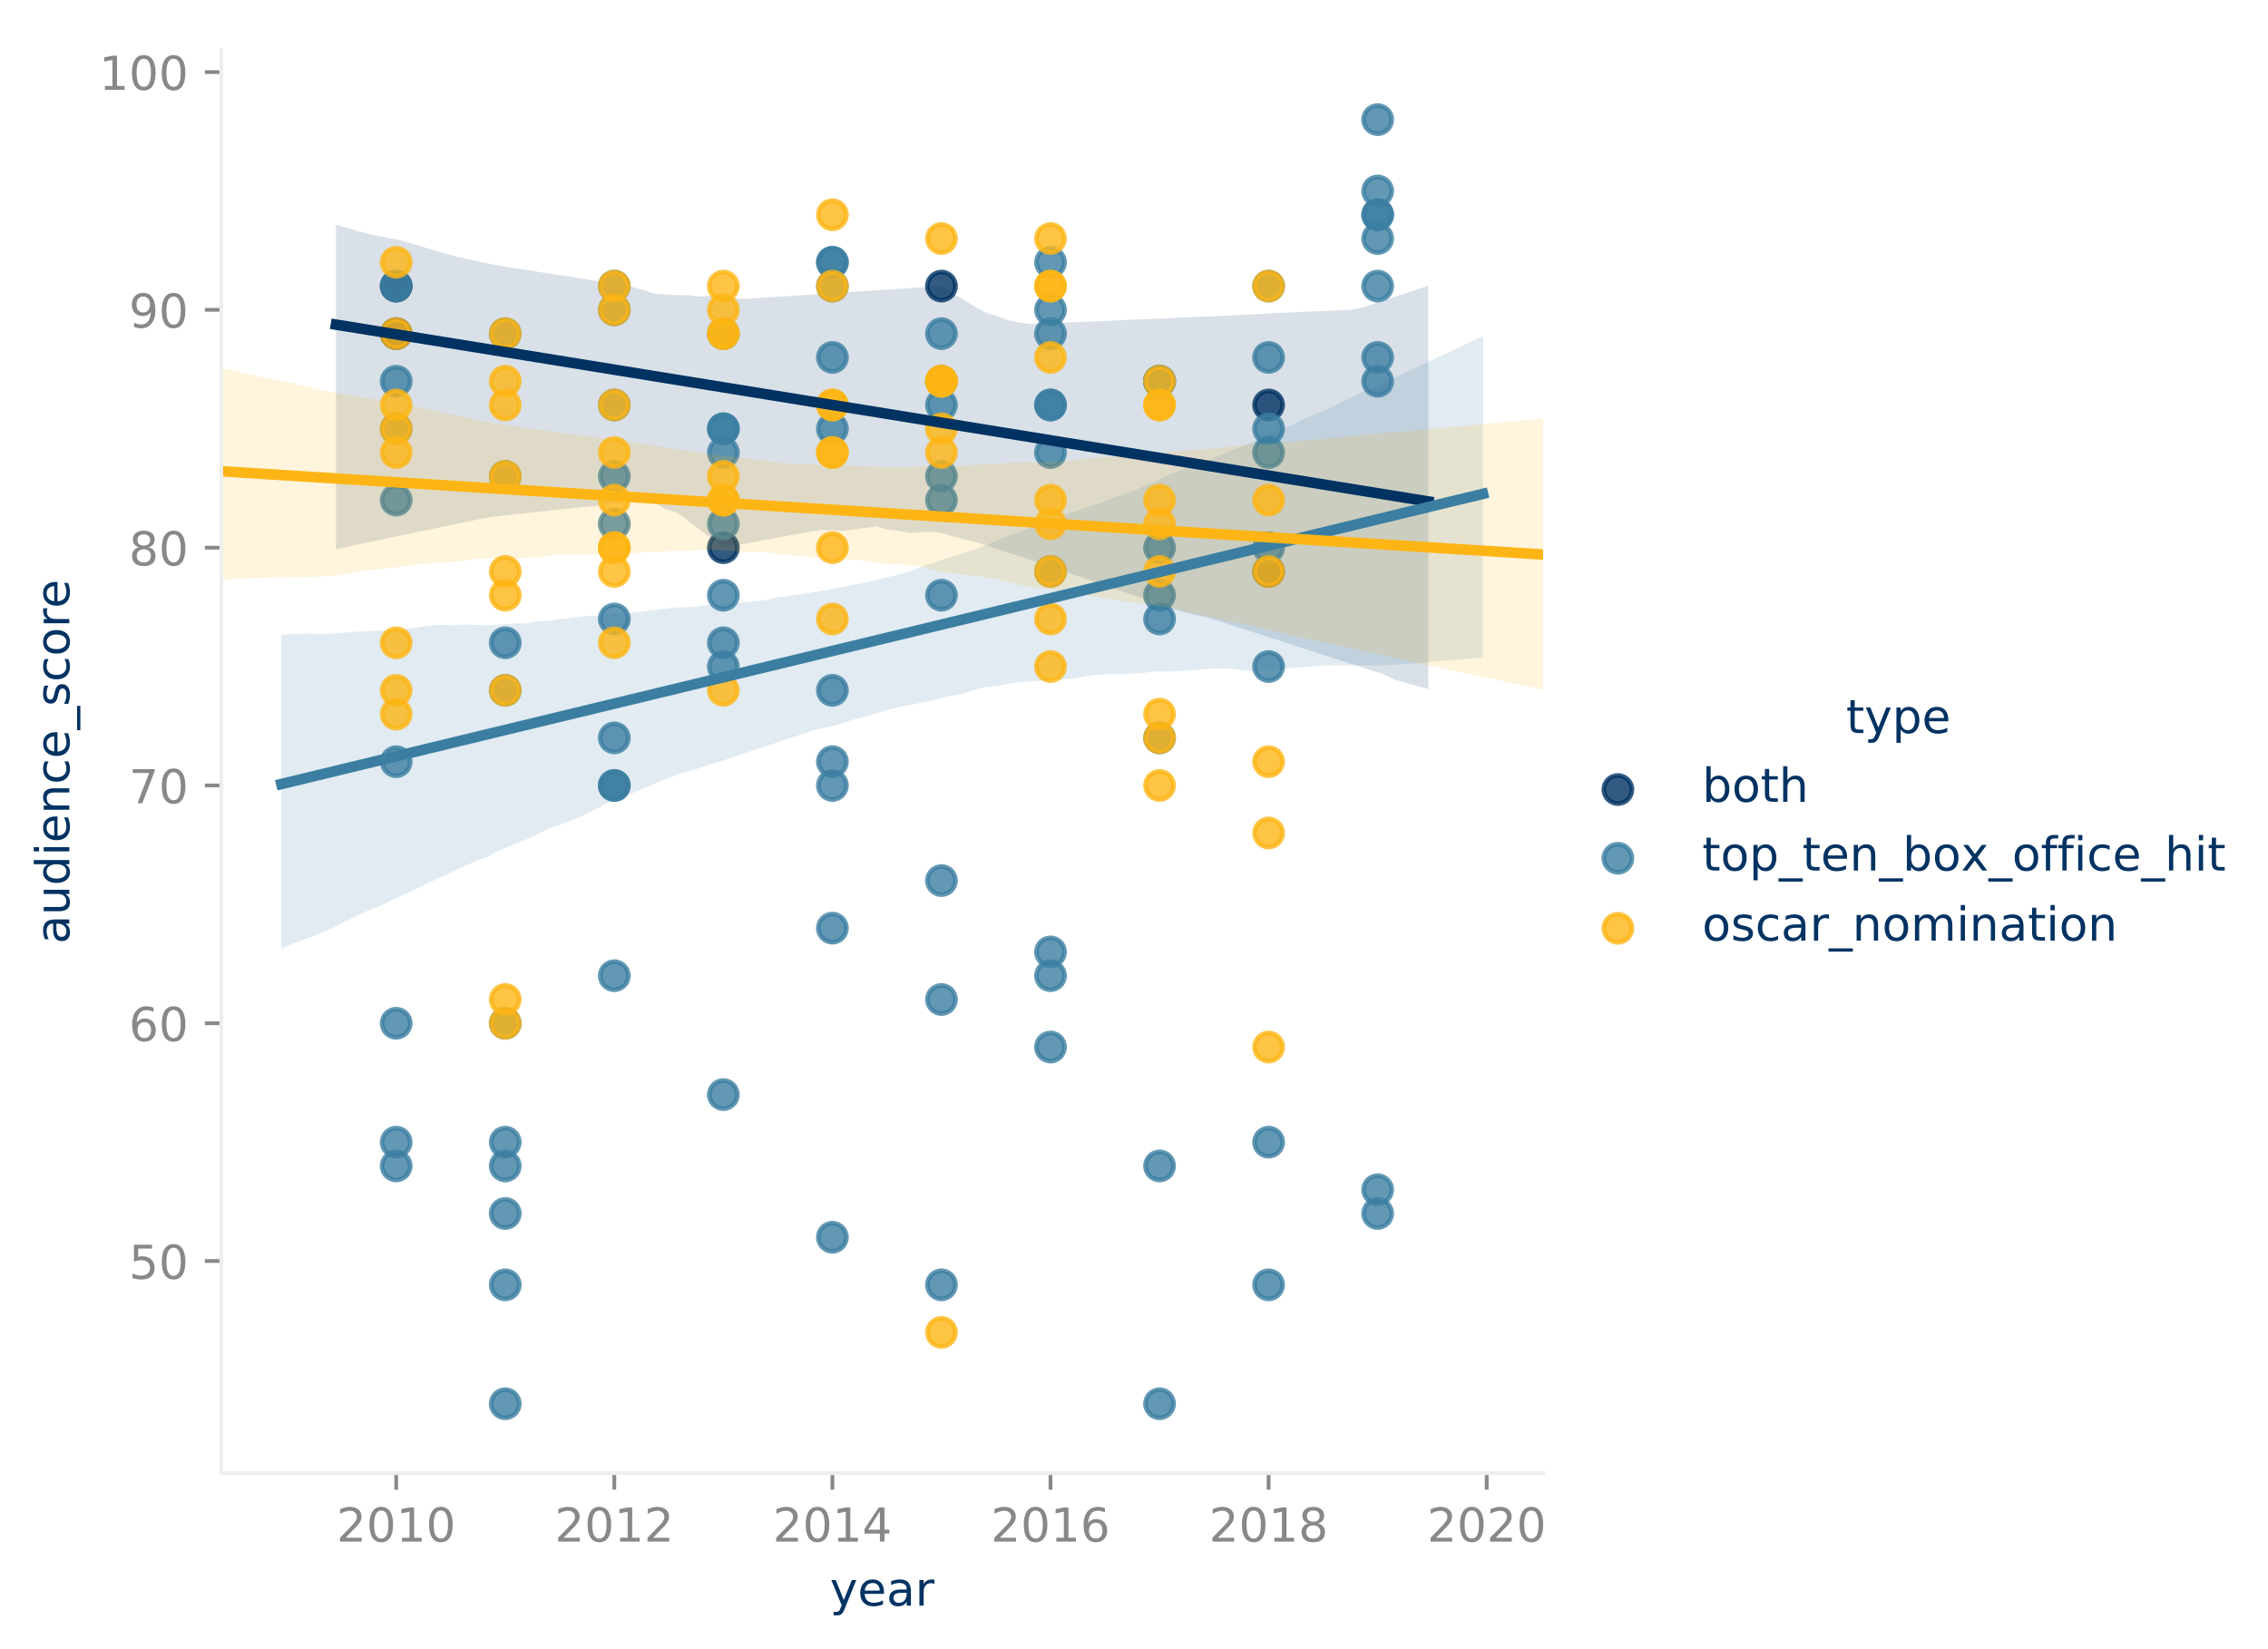 <?xml version="1.0" encoding="utf-8" standalone="no"?>
<!DOCTYPE svg PUBLIC "-//W3C//DTD SVG 1.1//EN"
  "http://www.w3.org/Graphics/SVG/1.1/DTD/svg11.dtd">
<!-- Created with matplotlib (https://matplotlib.org/) -->
<svg height="352.156pt" version="1.1" viewBox="0 0 484.229 352.156" width="484.229pt" xmlns="http://www.w3.org/2000/svg" xmlns:xlink="http://www.w3.org/1999/xlink">
 <defs>
  <style type="text/css">
*{stroke-linecap:butt;stroke-linejoin:round;}
  </style>
 </defs>
 <g id="figure_1">
  <g id="patch_1">
   <path d="M 0 352.156 
L 484.229 352.156 
L 484.229 0 
L 0 0 
z
" style="fill:#ffffff;"/>
  </g>
  <g id="axes_1">
   <g id="patch_2">
    <path d="M 47.244 314.6 
L 329.454 314.6 
L 329.454 10.7 
L 47.244 10.7 
z
" style="fill:#ffffff;"/>
   </g>
   <g id="PathCollection_1">
    <defs>
     <path d="M 0 3 
C 0.796 3 1.559 2.684 2.121 2.121 
C 2.684 1.559 3 0.796 3 0 
C 3 -0.796 2.684 -1.559 2.121 -2.121 
C 1.559 -2.684 0.796 -3 0 -3 
C -0.796 -3 -1.559 -2.684 -2.121 -2.121 
C -2.684 -1.559 -3 -0.796 -3 0 
C -3 0.796 -2.684 1.559 -2.121 2.121 
C -1.559 2.684 -0.796 3 0 3 
z
" id="m204bb642b3" style="stroke:#003262;stroke-opacity:0.8;"/>
    </defs>
    <g clip-path="url(#p9a58d19078)">
     <use style="fill:#003262;fill-opacity:0.8;stroke:#003262;stroke-opacity:0.8;" x="84.587" xlink:href="#m204bb642b3" y="71.246"/>
     <use style="fill:#003262;fill-opacity:0.8;stroke:#003262;stroke-opacity:0.8;" x="84.587" xlink:href="#m204bb642b3" y="61.091"/>
     <use style="fill:#003262;fill-opacity:0.8;stroke:#003262;stroke-opacity:0.8;" x="154.437" xlink:href="#m204bb642b3" y="116.948"/>
     <use style="fill:#003262;fill-opacity:0.8;stroke:#003262;stroke-opacity:0.8;" x="201.003" xlink:href="#m204bb642b3" y="61.091"/>
     <use style="fill:#003262;fill-opacity:0.8;stroke:#003262;stroke-opacity:0.8;" x="270.853" xlink:href="#m204bb642b3" y="122.026"/>
     <use style="fill:#003262;fill-opacity:0.8;stroke:#003262;stroke-opacity:0.8;" x="270.853" xlink:href="#m204bb642b3" y="86.48"/>
    </g>
   </g>
   <g id="PolyCollection_1">
    <path clip-path="url(#p9a58d19078)" d="M 71.733 47.969 
L 71.733 117.273 
L 74.089 116.772 
L 76.445 116.272 
L 78.801 115.772 
L 81.157 115.271 
L 83.512 114.771 
L 85.868 114.271 
L 88.224 113.778 
L 90.58 113.293 
L 92.936 112.807 
L 95.292 112.322 
L 97.648 111.837 
L 100.003 111.348 
L 102.359 110.85 
L 104.715 110.405 
L 107.071 110.148 
L 109.427 109.891 
L 111.783 109.634 
L 114.139 109.377 
L 116.495 109.12 
L 118.85 108.865 
L 121.206 108.62 
L 123.562 108.376 
L 125.918 108.131 
L 128.274 107.887 
L 130.63 107.643 
L 132.986 107.398 
L 135.342 107.154 
L 137.697 106.909 
L 140.053 107.537 
L 142.409 108.869 
L 144.765 109.568 
L 147.121 111.366 
L 149.477 113.163 
L 151.833 114.96 
L 154.189 116.759 
L 156.544 116.559 
L 158.9 116.124 
L 161.256 115.688 
L 163.612 115.253 
L 165.968 114.818 
L 168.324 114.383 
L 170.68 113.947 
L 173.035 113.512 
L 175.391 113.181 
L 177.747 113.232 
L 180.103 113.328 
L 182.459 113.037 
L 184.815 112.708 
L 187.171 112.396 
L 189.527 113.122 
L 191.882 113.379 
L 194.238 113.832 
L 196.594 113.672 
L 198.95 113.504 
L 201.306 113.922 
L 203.662 114.617 
L 206.018 115.262 
L 208.374 115.776 
L 210.729 116.538 
L 213.085 117.301 
L 215.441 118.064 
L 217.797 118.826 
L 220.153 119.589 
L 222.509 120.384 
L 224.865 121.196 
L 227.221 122.009 
L 229.576 122.821 
L 231.932 123.633 
L 234.288 124.446 
L 236.644 125.258 
L 239 126.071 
L 241.356 126.883 
L 243.712 127.695 
L 246.067 128.508 
L 248.423 129.32 
L 250.779 130.132 
L 253.135 130.808 
L 255.491 131.349 
L 257.847 131.89 
L 260.203 132.593 
L 262.559 133.357 
L 264.914 134.122 
L 267.27 134.887 
L 269.626 135.652 
L 271.982 136.417 
L 274.338 137.182 
L 276.694 137.947 
L 279.05 138.712 
L 281.406 139.477 
L 283.761 140.239 
L 286.117 140.999 
L 288.473 141.76 
L 290.829 142.521 
L 293.185 143.281 
L 295.541 144.042 
L 297.897 145.194 
L 300.252 145.855 
L 302.608 146.496 
L 304.964 147.138 
L 304.964 61.019 
L 304.964 61.019 
L 302.608 61.794 
L 300.252 62.568 
L 297.897 63.346 
L 295.541 64.124 
L 293.185 64.903 
L 290.829 65.682 
L 288.473 66.142 
L 286.117 66.248 
L 283.761 66.353 
L 281.406 66.458 
L 279.05 66.564 
L 276.694 66.669 
L 274.338 66.774 
L 271.982 66.883 
L 269.626 67.005 
L 267.27 67.126 
L 264.914 67.247 
L 262.559 67.369 
L 260.203 67.479 
L 257.847 67.582 
L 255.491 67.685 
L 253.135 67.788 
L 250.779 67.89 
L 248.423 67.992 
L 246.067 68.096 
L 243.712 68.199 
L 241.356 68.301 
L 239 68.404 
L 236.644 68.507 
L 234.288 68.61 
L 231.932 68.712 
L 229.576 68.814 
L 227.221 68.918 
L 224.865 69.021 
L 222.509 69.118 
L 220.153 69.203 
L 217.797 68.888 
L 215.441 68.459 
L 213.085 67.532 
L 210.729 66.854 
L 208.374 65.636 
L 206.018 64.183 
L 203.662 62.73 
L 201.306 61.277 
L 198.95 61.224 
L 196.594 61.378 
L 194.238 61.532 
L 191.882 61.686 
L 189.527 61.839 
L 187.171 61.993 
L 184.815 62.147 
L 182.459 62.3 
L 180.103 62.454 
L 177.747 62.608 
L 175.391 62.762 
L 173.035 62.915 
L 170.68 63.069 
L 168.324 63.223 
L 165.968 63.376 
L 163.612 63.53 
L 161.256 63.684 
L 158.9 63.838 
L 156.544 63.676 
L 154.189 63.813 
L 151.833 63.235 
L 149.477 63.338 
L 147.121 63.046 
L 144.765 63.053 
L 142.409 62.89 
L 140.053 62.749 
L 137.697 62.053 
L 135.342 61.348 
L 132.986 60.859 
L 130.63 60.495 
L 128.274 60.13 
L 125.918 59.766 
L 123.562 59.397 
L 121.206 59.024 
L 118.85 58.656 
L 116.495 58.288 
L 114.139 57.921 
L 111.783 57.554 
L 109.427 57.187 
L 107.071 56.82 
L 104.715 56.387 
L 102.359 55.882 
L 100.003 55.378 
L 97.648 54.873 
L 95.292 54.218 
L 92.936 53.515 
L 90.58 52.813 
L 88.224 52.11 
L 85.868 51.407 
L 83.512 50.922 
L 81.157 50.442 
L 78.801 49.963 
L 76.445 49.355 
L 74.089 48.662 
L 71.733 47.969 
z
" style="fill:#003262;fill-opacity:0.15;"/>
   </g>
   <g id="PathCollection_2">
    <defs>
     <path d="M 0 3 
C 0.796 3 1.559 2.684 2.121 2.121 
C 2.684 1.559 3 0.796 3 0 
C 3 -0.796 2.684 -1.559 2.121 -2.121 
C 1.559 -2.684 0.796 -3 0 -3 
C -0.796 -3 -1.559 -2.684 -2.121 -2.121 
C -2.684 -1.559 -3 -0.796 -3 0 
C -3 0.796 -2.684 1.559 -2.121 2.121 
C -1.559 2.684 -0.796 3 0 3 
z
" id="m0a31c72e14" style="stroke:#3b7ea1;stroke-opacity:0.8;"/>
    </defs>
    <g clip-path="url(#p9a58d19078)">
     <use style="fill:#3b7ea1;fill-opacity:0.8;stroke:#3b7ea1;stroke-opacity:0.8;" x="84.587" xlink:href="#m0a31c72e14" y="243.898"/>
     <use style="fill:#3b7ea1;fill-opacity:0.8;stroke:#3b7ea1;stroke-opacity:0.8;" x="84.587" xlink:href="#m0a31c72e14" y="91.558"/>
     <use style="fill:#3b7ea1;fill-opacity:0.8;stroke:#3b7ea1;stroke-opacity:0.8;" x="84.587" xlink:href="#m0a31c72e14" y="248.976"/>
     <use style="fill:#3b7ea1;fill-opacity:0.8;stroke:#3b7ea1;stroke-opacity:0.8;" x="84.587" xlink:href="#m0a31c72e14" y="218.508"/>
     <use style="fill:#3b7ea1;fill-opacity:0.8;stroke:#3b7ea1;stroke-opacity:0.8;" x="84.587" xlink:href="#m0a31c72e14" y="162.65"/>
     <use style="fill:#3b7ea1;fill-opacity:0.8;stroke:#3b7ea1;stroke-opacity:0.8;" x="84.587" xlink:href="#m0a31c72e14" y="81.402"/>
     <use style="fill:#3b7ea1;fill-opacity:0.8;stroke:#3b7ea1;stroke-opacity:0.8;" x="84.587" xlink:href="#m0a31c72e14" y="106.792"/>
     <use style="fill:#3b7ea1;fill-opacity:0.8;stroke:#3b7ea1;stroke-opacity:0.8;" x="84.587" xlink:href="#m0a31c72e14" y="61.091"/>
     <use style="fill:#3b7ea1;fill-opacity:0.8;stroke:#3b7ea1;stroke-opacity:0.8;" x="107.871" xlink:href="#m0a31c72e14" y="71.246"/>
     <use style="fill:#3b7ea1;fill-opacity:0.8;stroke:#3b7ea1;stroke-opacity:0.8;" x="107.871" xlink:href="#m0a31c72e14" y="243.898"/>
     <use style="fill:#3b7ea1;fill-opacity:0.8;stroke:#3b7ea1;stroke-opacity:0.8;" x="107.871" xlink:href="#m0a31c72e14" y="248.976"/>
     <use style="fill:#3b7ea1;fill-opacity:0.8;stroke:#3b7ea1;stroke-opacity:0.8;" x="107.871" xlink:href="#m0a31c72e14" y="218.508"/>
     <use style="fill:#3b7ea1;fill-opacity:0.8;stroke:#3b7ea1;stroke-opacity:0.8;" x="107.871" xlink:href="#m0a31c72e14" y="137.26"/>
     <use style="fill:#3b7ea1;fill-opacity:0.8;stroke:#3b7ea1;stroke-opacity:0.8;" x="107.871" xlink:href="#m0a31c72e14" y="147.416"/>
     <use style="fill:#3b7ea1;fill-opacity:0.8;stroke:#3b7ea1;stroke-opacity:0.8;" x="107.871" xlink:href="#m0a31c72e14" y="101.714"/>
     <use style="fill:#3b7ea1;fill-opacity:0.8;stroke:#3b7ea1;stroke-opacity:0.8;" x="107.871" xlink:href="#m0a31c72e14" y="259.132"/>
     <use style="fill:#3b7ea1;fill-opacity:0.8;stroke:#3b7ea1;stroke-opacity:0.8;" x="107.871" xlink:href="#m0a31c72e14" y="299.755"/>
     <use style="fill:#3b7ea1;fill-opacity:0.8;stroke:#3b7ea1;stroke-opacity:0.8;" x="107.871" xlink:href="#m0a31c72e14" y="274.365"/>
     <use style="fill:#3b7ea1;fill-opacity:0.8;stroke:#3b7ea1;stroke-opacity:0.8;" x="131.154" xlink:href="#m0a31c72e14" y="61.091"/>
     <use style="fill:#3b7ea1;fill-opacity:0.8;stroke:#3b7ea1;stroke-opacity:0.8;" x="131.154" xlink:href="#m0a31c72e14" y="86.48"/>
     <use style="fill:#3b7ea1;fill-opacity:0.8;stroke:#3b7ea1;stroke-opacity:0.8;" x="131.154" xlink:href="#m0a31c72e14" y="66.168"/>
     <use style="fill:#3b7ea1;fill-opacity:0.8;stroke:#3b7ea1;stroke-opacity:0.8;" x="131.154" xlink:href="#m0a31c72e14" y="101.714"/>
     <use style="fill:#3b7ea1;fill-opacity:0.8;stroke:#3b7ea1;stroke-opacity:0.8;" x="131.154" xlink:href="#m0a31c72e14" y="208.352"/>
     <use style="fill:#3b7ea1;fill-opacity:0.8;stroke:#3b7ea1;stroke-opacity:0.8;" x="131.154" xlink:href="#m0a31c72e14" y="167.728"/>
     <use style="fill:#3b7ea1;fill-opacity:0.8;stroke:#3b7ea1;stroke-opacity:0.8;" x="131.154" xlink:href="#m0a31c72e14" y="132.182"/>
     <use style="fill:#3b7ea1;fill-opacity:0.8;stroke:#3b7ea1;stroke-opacity:0.8;" x="131.154" xlink:href="#m0a31c72e14" y="157.572"/>
     <use style="fill:#3b7ea1;fill-opacity:0.8;stroke:#3b7ea1;stroke-opacity:0.8;" x="131.154" xlink:href="#m0a31c72e14" y="111.87"/>
     <use style="fill:#3b7ea1;fill-opacity:0.8;stroke:#3b7ea1;stroke-opacity:0.8;" x="131.154" xlink:href="#m0a31c72e14" y="167.728"/>
     <use style="fill:#3b7ea1;fill-opacity:0.8;stroke:#3b7ea1;stroke-opacity:0.8;" x="154.437" xlink:href="#m0a31c72e14" y="233.742"/>
     <use style="fill:#3b7ea1;fill-opacity:0.8;stroke:#3b7ea1;stroke-opacity:0.8;" x="154.437" xlink:href="#m0a31c72e14" y="127.104"/>
     <use style="fill:#3b7ea1;fill-opacity:0.8;stroke:#3b7ea1;stroke-opacity:0.8;" x="154.437" xlink:href="#m0a31c72e14" y="91.558"/>
     <use style="fill:#3b7ea1;fill-opacity:0.8;stroke:#3b7ea1;stroke-opacity:0.8;" x="154.437" xlink:href="#m0a31c72e14" y="91.558"/>
     <use style="fill:#3b7ea1;fill-opacity:0.8;stroke:#3b7ea1;stroke-opacity:0.8;" x="154.437" xlink:href="#m0a31c72e14" y="71.246"/>
     <use style="fill:#3b7ea1;fill-opacity:0.8;stroke:#3b7ea1;stroke-opacity:0.8;" x="154.437" xlink:href="#m0a31c72e14" y="96.636"/>
     <use style="fill:#3b7ea1;fill-opacity:0.8;stroke:#3b7ea1;stroke-opacity:0.8;" x="154.437" xlink:href="#m0a31c72e14" y="111.87"/>
     <use style="fill:#3b7ea1;fill-opacity:0.8;stroke:#3b7ea1;stroke-opacity:0.8;" x="154.437" xlink:href="#m0a31c72e14" y="142.338"/>
     <use style="fill:#3b7ea1;fill-opacity:0.8;stroke:#3b7ea1;stroke-opacity:0.8;" x="154.437" xlink:href="#m0a31c72e14" y="137.26"/>
     <use style="fill:#3b7ea1;fill-opacity:0.8;stroke:#3b7ea1;stroke-opacity:0.8;" x="177.72" xlink:href="#m0a31c72e14" y="264.209"/>
     <use style="fill:#3b7ea1;fill-opacity:0.8;stroke:#3b7ea1;stroke-opacity:0.8;" x="177.72" xlink:href="#m0a31c72e14" y="147.416"/>
     <use style="fill:#3b7ea1;fill-opacity:0.8;stroke:#3b7ea1;stroke-opacity:0.8;" x="177.72" xlink:href="#m0a31c72e14" y="56.013"/>
     <use style="fill:#3b7ea1;fill-opacity:0.8;stroke:#3b7ea1;stroke-opacity:0.8;" x="177.72" xlink:href="#m0a31c72e14" y="167.728"/>
     <use style="fill:#3b7ea1;fill-opacity:0.8;stroke:#3b7ea1;stroke-opacity:0.8;" x="177.72" xlink:href="#m0a31c72e14" y="162.65"/>
     <use style="fill:#3b7ea1;fill-opacity:0.8;stroke:#3b7ea1;stroke-opacity:0.8;" x="177.72" xlink:href="#m0a31c72e14" y="61.091"/>
     <use style="fill:#3b7ea1;fill-opacity:0.8;stroke:#3b7ea1;stroke-opacity:0.8;" x="177.72" xlink:href="#m0a31c72e14" y="56.013"/>
     <use style="fill:#3b7ea1;fill-opacity:0.8;stroke:#3b7ea1;stroke-opacity:0.8;" x="177.72" xlink:href="#m0a31c72e14" y="76.324"/>
     <use style="fill:#3b7ea1;fill-opacity:0.8;stroke:#3b7ea1;stroke-opacity:0.8;" x="177.72" xlink:href="#m0a31c72e14" y="198.196"/>
     <use style="fill:#3b7ea1;fill-opacity:0.8;stroke:#3b7ea1;stroke-opacity:0.8;" x="177.72" xlink:href="#m0a31c72e14" y="91.558"/>
     <use style="fill:#3b7ea1;fill-opacity:0.8;stroke:#3b7ea1;stroke-opacity:0.8;" x="201.003" xlink:href="#m0a31c72e14" y="86.48"/>
     <use style="fill:#3b7ea1;fill-opacity:0.8;stroke:#3b7ea1;stroke-opacity:0.8;" x="201.003" xlink:href="#m0a31c72e14" y="127.104"/>
     <use style="fill:#3b7ea1;fill-opacity:0.8;stroke:#3b7ea1;stroke-opacity:0.8;" x="201.003" xlink:href="#m0a31c72e14" y="106.792"/>
     <use style="fill:#3b7ea1;fill-opacity:0.8;stroke:#3b7ea1;stroke-opacity:0.8;" x="201.003" xlink:href="#m0a31c72e14" y="101.714"/>
     <use style="fill:#3b7ea1;fill-opacity:0.8;stroke:#3b7ea1;stroke-opacity:0.8;" x="201.003" xlink:href="#m0a31c72e14" y="274.365"/>
     <use style="fill:#3b7ea1;fill-opacity:0.8;stroke:#3b7ea1;stroke-opacity:0.8;" x="201.003" xlink:href="#m0a31c72e14" y="213.43"/>
     <use style="fill:#3b7ea1;fill-opacity:0.8;stroke:#3b7ea1;stroke-opacity:0.8;" x="201.003" xlink:href="#m0a31c72e14" y="71.246"/>
     <use style="fill:#3b7ea1;fill-opacity:0.8;stroke:#3b7ea1;stroke-opacity:0.8;" x="201.003" xlink:href="#m0a31c72e14" y="81.402"/>
     <use style="fill:#3b7ea1;fill-opacity:0.8;stroke:#3b7ea1;stroke-opacity:0.8;" x="201.003" xlink:href="#m0a31c72e14" y="188.04"/>
     <use style="fill:#3b7ea1;fill-opacity:0.8;stroke:#3b7ea1;stroke-opacity:0.8;" x="224.286" xlink:href="#m0a31c72e14" y="71.246"/>
     <use style="fill:#3b7ea1;fill-opacity:0.8;stroke:#3b7ea1;stroke-opacity:0.8;" x="224.286" xlink:href="#m0a31c72e14" y="86.48"/>
     <use style="fill:#3b7ea1;fill-opacity:0.8;stroke:#3b7ea1;stroke-opacity:0.8;" x="224.286" xlink:href="#m0a31c72e14" y="96.636"/>
     <use style="fill:#3b7ea1;fill-opacity:0.8;stroke:#3b7ea1;stroke-opacity:0.8;" x="224.286" xlink:href="#m0a31c72e14" y="56.013"/>
     <use style="fill:#3b7ea1;fill-opacity:0.8;stroke:#3b7ea1;stroke-opacity:0.8;" x="224.286" xlink:href="#m0a31c72e14" y="86.48"/>
     <use style="fill:#3b7ea1;fill-opacity:0.8;stroke:#3b7ea1;stroke-opacity:0.8;" x="224.286" xlink:href="#m0a31c72e14" y="208.352"/>
     <use style="fill:#3b7ea1;fill-opacity:0.8;stroke:#3b7ea1;stroke-opacity:0.8;" x="224.286" xlink:href="#m0a31c72e14" y="203.274"/>
     <use style="fill:#3b7ea1;fill-opacity:0.8;stroke:#3b7ea1;stroke-opacity:0.8;" x="224.286" xlink:href="#m0a31c72e14" y="122.026"/>
     <use style="fill:#3b7ea1;fill-opacity:0.8;stroke:#3b7ea1;stroke-opacity:0.8;" x="224.286" xlink:href="#m0a31c72e14" y="66.168"/>
     <use style="fill:#3b7ea1;fill-opacity:0.8;stroke:#3b7ea1;stroke-opacity:0.8;" x="224.286" xlink:href="#m0a31c72e14" y="223.586"/>
     <use style="fill:#3b7ea1;fill-opacity:0.8;stroke:#3b7ea1;stroke-opacity:0.8;" x="247.569" xlink:href="#m0a31c72e14" y="299.755"/>
     <use style="fill:#3b7ea1;fill-opacity:0.8;stroke:#3b7ea1;stroke-opacity:0.8;" x="247.569" xlink:href="#m0a31c72e14" y="116.948"/>
     <use style="fill:#3b7ea1;fill-opacity:0.8;stroke:#3b7ea1;stroke-opacity:0.8;" x="247.569" xlink:href="#m0a31c72e14" y="157.572"/>
     <use style="fill:#3b7ea1;fill-opacity:0.8;stroke:#3b7ea1;stroke-opacity:0.8;" x="247.569" xlink:href="#m0a31c72e14" y="248.976"/>
     <use style="fill:#3b7ea1;fill-opacity:0.8;stroke:#3b7ea1;stroke-opacity:0.8;" x="247.569" xlink:href="#m0a31c72e14" y="81.402"/>
     <use style="fill:#3b7ea1;fill-opacity:0.8;stroke:#3b7ea1;stroke-opacity:0.8;" x="247.569" xlink:href="#m0a31c72e14" y="81.402"/>
     <use style="fill:#3b7ea1;fill-opacity:0.8;stroke:#3b7ea1;stroke-opacity:0.8;" x="247.569" xlink:href="#m0a31c72e14" y="132.182"/>
     <use style="fill:#3b7ea1;fill-opacity:0.8;stroke:#3b7ea1;stroke-opacity:0.8;" x="247.569" xlink:href="#m0a31c72e14" y="81.402"/>
     <use style="fill:#3b7ea1;fill-opacity:0.8;stroke:#3b7ea1;stroke-opacity:0.8;" x="247.569" xlink:href="#m0a31c72e14" y="81.402"/>
     <use style="fill:#3b7ea1;fill-opacity:0.8;stroke:#3b7ea1;stroke-opacity:0.8;" x="247.569" xlink:href="#m0a31c72e14" y="127.104"/>
     <use style="fill:#3b7ea1;fill-opacity:0.8;stroke:#3b7ea1;stroke-opacity:0.8;" x="270.853" xlink:href="#m0a31c72e14" y="61.091"/>
     <use style="fill:#3b7ea1;fill-opacity:0.8;stroke:#3b7ea1;stroke-opacity:0.8;" x="270.853" xlink:href="#m0a31c72e14" y="274.365"/>
     <use style="fill:#3b7ea1;fill-opacity:0.8;stroke:#3b7ea1;stroke-opacity:0.8;" x="270.853" xlink:href="#m0a31c72e14" y="96.636"/>
     <use style="fill:#3b7ea1;fill-opacity:0.8;stroke:#3b7ea1;stroke-opacity:0.8;" x="270.853" xlink:href="#m0a31c72e14" y="142.338"/>
     <use style="fill:#3b7ea1;fill-opacity:0.8;stroke:#3b7ea1;stroke-opacity:0.8;" x="270.853" xlink:href="#m0a31c72e14" y="116.948"/>
     <use style="fill:#3b7ea1;fill-opacity:0.8;stroke:#3b7ea1;stroke-opacity:0.8;" x="270.853" xlink:href="#m0a31c72e14" y="76.324"/>
     <use style="fill:#3b7ea1;fill-opacity:0.8;stroke:#3b7ea1;stroke-opacity:0.8;" x="270.853" xlink:href="#m0a31c72e14" y="91.558"/>
     <use style="fill:#3b7ea1;fill-opacity:0.8;stroke:#3b7ea1;stroke-opacity:0.8;" x="270.853" xlink:href="#m0a31c72e14" y="243.898"/>
     <use style="fill:#3b7ea1;fill-opacity:0.8;stroke:#3b7ea1;stroke-opacity:0.8;" x="294.136" xlink:href="#m0a31c72e14" y="61.091"/>
     <use style="fill:#3b7ea1;fill-opacity:0.8;stroke:#3b7ea1;stroke-opacity:0.8;" x="294.136" xlink:href="#m0a31c72e14" y="50.935"/>
     <use style="fill:#3b7ea1;fill-opacity:0.8;stroke:#3b7ea1;stroke-opacity:0.8;" x="294.136" xlink:href="#m0a31c72e14" y="40.779"/>
     <use style="fill:#3b7ea1;fill-opacity:0.8;stroke:#3b7ea1;stroke-opacity:0.8;" x="294.136" xlink:href="#m0a31c72e14" y="254.054"/>
     <use style="fill:#3b7ea1;fill-opacity:0.8;stroke:#3b7ea1;stroke-opacity:0.8;" x="294.136" xlink:href="#m0a31c72e14" y="45.857"/>
     <use style="fill:#3b7ea1;fill-opacity:0.8;stroke:#3b7ea1;stroke-opacity:0.8;" x="294.136" xlink:href="#m0a31c72e14" y="45.857"/>
     <use style="fill:#3b7ea1;fill-opacity:0.8;stroke:#3b7ea1;stroke-opacity:0.8;" x="294.136" xlink:href="#m0a31c72e14" y="76.324"/>
     <use style="fill:#3b7ea1;fill-opacity:0.8;stroke:#3b7ea1;stroke-opacity:0.8;" x="294.136" xlink:href="#m0a31c72e14" y="25.545"/>
     <use style="fill:#3b7ea1;fill-opacity:0.8;stroke:#3b7ea1;stroke-opacity:0.8;" x="294.136" xlink:href="#m0a31c72e14" y="259.132"/>
     <use style="fill:#3b7ea1;fill-opacity:0.8;stroke:#3b7ea1;stroke-opacity:0.8;" x="294.136" xlink:href="#m0a31c72e14" y="81.402"/>
    </g>
   </g>
   <g id="PolyCollection_2">
    <path clip-path="url(#p9a58d19078)" d="M 60.071 135.53 
L 60.071 202.633 
L 62.663 201.399 
L 65.254 200.508 
L 67.846 199.476 
L 70.437 198.411 
L 73.029 197.167 
L 75.62 195.873 
L 78.212 194.61 
L 80.803 193.59 
L 83.395 192.374 
L 85.986 191.15 
L 88.578 189.926 
L 91.169 188.703 
L 93.76 187.484 
L 96.352 186.264 
L 98.943 185.045 
L 101.535 183.903 
L 104.126 182.937 
L 106.718 181.53 
L 109.309 180.486 
L 111.901 179.439 
L 114.492 178.265 
L 117.084 176.967 
L 119.675 176.096 
L 122.266 175.087 
L 124.858 173.95 
L 127.449 172.634 
L 130.041 171.328 
L 132.632 170.205 
L 135.224 169.272 
L 137.815 168.186 
L 140.407 167.108 
L 142.998 166 
L 145.59 165.004 
L 148.181 164.424 
L 150.772 163.44 
L 153.364 162.736 
L 155.955 161.891 
L 158.547 160.947 
L 161.138 160.135 
L 163.73 159.306 
L 166.321 158.411 
L 168.913 157.514 
L 171.504 156.71 
L 174.096 155.812 
L 176.687 155.263 
L 179.279 154.655 
L 181.87 153.746 
L 184.461 153.09 
L 187.053 152.317 
L 189.644 151.577 
L 192.236 150.93 
L 194.827 150.435 
L 197.419 149.916 
L 200.01 149.299 
L 202.602 148.697 
L 205.193 148.202 
L 207.785 147.448 
L 210.376 146.702 
L 212.967 146.518 
L 215.559 145.955 
L 218.15 145.646 
L 220.742 145.467 
L 223.333 145.284 
L 225.925 145.166 
L 228.516 144.908 
L 231.108 144.53 
L 233.699 144.15 
L 236.291 143.962 
L 238.882 143.96 
L 241.474 143.873 
L 244.065 143.688 
L 246.656 143.355 
L 249.248 143.408 
L 251.839 143.297 
L 254.431 143.116 
L 257.022 142.94 
L 259.614 142.765 
L 262.205 142.794 
L 264.797 143.087 
L 267.388 143.334 
L 269.98 143.033 
L 272.571 142.695 
L 275.162 142.721 
L 277.754 142.493 
L 280.345 142.26 
L 282.937 142.093 
L 285.528 142.086 
L 288.12 142.079 
L 290.711 142.071 
L 293.303 142.064 
L 295.894 142.054 
L 298.486 141.925 
L 301.077 141.716 
L 303.669 141.494 
L 306.26 141.24 
L 308.851 141.073 
L 311.443 140.866 
L 314.034 140.66 
L 316.626 140.45 
L 316.626 71.78 
L 316.626 71.78 
L 314.034 73.001 
L 311.443 74.193 
L 308.851 75.416 
L 306.26 76.644 
L 303.669 77.869 
L 301.077 79.088 
L 298.486 80.306 
L 295.894 81.529 
L 293.303 82.755 
L 290.711 83.8 
L 288.12 85.063 
L 285.528 86.332 
L 282.937 87.605 
L 280.345 88.679 
L 277.754 89.756 
L 275.162 91.075 
L 272.571 91.936 
L 269.98 92.961 
L 267.388 94.38 
L 264.797 95.523 
L 262.205 96.436 
L 259.614 97.505 
L 257.022 98.586 
L 254.431 99.439 
L 251.839 100.457 
L 249.248 101.524 
L 246.656 102.83 
L 244.065 103.91 
L 241.474 105.016 
L 238.882 105.848 
L 236.291 106.872 
L 233.699 107.847 
L 231.108 108.693 
L 228.516 109.513 
L 225.925 110.549 
L 223.333 111.45 
L 220.742 112.383 
L 218.15 113.361 
L 215.559 114.339 
L 212.967 115.32 
L 210.376 116.476 
L 207.785 117.386 
L 205.193 118.264 
L 202.602 119.07 
L 200.01 119.925 
L 197.419 120.747 
L 194.827 121.787 
L 192.236 122.617 
L 189.644 123.207 
L 187.053 123.879 
L 184.461 124.386 
L 181.87 124.978 
L 179.279 125.442 
L 176.687 125.967 
L 174.096 126.402 
L 171.504 126.79 
L 168.913 127.187 
L 166.321 127.491 
L 163.73 128.132 
L 161.138 128.367 
L 158.547 128.658 
L 155.955 128.784 
L 153.364 128.993 
L 150.772 129.271 
L 148.181 129.612 
L 145.59 129.652 
L 142.998 129.861 
L 140.407 130.209 
L 137.815 130.494 
L 135.224 130.785 
L 132.632 131.069 
L 130.041 131.146 
L 127.449 131.463 
L 124.858 131.587 
L 122.266 131.885 
L 119.675 132.194 
L 117.084 132.578 
L 114.492 132.792 
L 111.901 133.089 
L 109.309 133.173 
L 106.718 133.362 
L 104.126 133.538 
L 101.535 133.447 
L 98.943 133.356 
L 96.352 133.532 
L 93.76 133.437 
L 91.169 133.647 
L 88.578 134.06 
L 85.986 134.359 
L 83.395 134.545 
L 80.803 134.653 
L 78.212 134.762 
L 75.62 134.936 
L 73.029 135.148 
L 70.437 135.359 
L 67.846 135.389 
L 65.254 135.294 
L 62.663 135.4 
L 60.071 135.53 
z
" style="fill:#3b7ea1;fill-opacity:0.15;"/>
   </g>
   <g id="PathCollection_3">
    <defs>
     <path d="M 0 3 
C 0.796 3 1.559 2.684 2.121 2.121 
C 2.684 1.559 3 0.796 3 0 
C 3 -0.796 2.684 -1.559 2.121 -2.121 
C 1.559 -2.684 0.796 -3 0 -3 
C -0.796 -3 -1.559 -2.684 -2.121 -2.121 
C -2.684 -1.559 -3 -0.796 -3 0 
C -3 0.796 -2.684 1.559 -2.121 2.121 
C -1.559 2.684 -0.796 3 0 3 
z
" id="m282154c70d" style="stroke:#fdb515;stroke-opacity:0.8;"/>
    </defs>
    <g clip-path="url(#p9a58d19078)">
     <use style="fill:#fdb515;fill-opacity:0.8;stroke:#fdb515;stroke-opacity:0.8;" x="84.587" xlink:href="#m282154c70d" y="56.013"/>
     <use style="fill:#fdb515;fill-opacity:0.8;stroke:#fdb515;stroke-opacity:0.8;" x="84.587" xlink:href="#m282154c70d" y="91.558"/>
     <use style="fill:#fdb515;fill-opacity:0.8;stroke:#fdb515;stroke-opacity:0.8;" x="84.587" xlink:href="#m282154c70d" y="152.494"/>
     <use style="fill:#fdb515;fill-opacity:0.8;stroke:#fdb515;stroke-opacity:0.8;" x="84.587" xlink:href="#m282154c70d" y="71.246"/>
     <use style="fill:#fdb515;fill-opacity:0.8;stroke:#fdb515;stroke-opacity:0.8;" x="84.587" xlink:href="#m282154c70d" y="147.416"/>
     <use style="fill:#fdb515;fill-opacity:0.8;stroke:#fdb515;stroke-opacity:0.8;" x="84.587" xlink:href="#m282154c70d" y="86.48"/>
     <use style="fill:#fdb515;fill-opacity:0.8;stroke:#fdb515;stroke-opacity:0.8;" x="84.587" xlink:href="#m282154c70d" y="96.636"/>
     <use style="fill:#fdb515;fill-opacity:0.8;stroke:#fdb515;stroke-opacity:0.8;" x="84.587" xlink:href="#m282154c70d" y="137.26"/>
     <use style="fill:#fdb515;fill-opacity:0.8;stroke:#fdb515;stroke-opacity:0.8;" x="107.871" xlink:href="#m282154c70d" y="81.402"/>
     <use style="fill:#fdb515;fill-opacity:0.8;stroke:#fdb515;stroke-opacity:0.8;" x="107.871" xlink:href="#m282154c70d" y="122.026"/>
     <use style="fill:#fdb515;fill-opacity:0.8;stroke:#fdb515;stroke-opacity:0.8;" x="107.871" xlink:href="#m282154c70d" y="213.43"/>
     <use style="fill:#fdb515;fill-opacity:0.8;stroke:#fdb515;stroke-opacity:0.8;" x="107.871" xlink:href="#m282154c70d" y="71.246"/>
     <use style="fill:#fdb515;fill-opacity:0.8;stroke:#fdb515;stroke-opacity:0.8;" x="107.871" xlink:href="#m282154c70d" y="127.104"/>
     <use style="fill:#fdb515;fill-opacity:0.8;stroke:#fdb515;stroke-opacity:0.8;" x="107.871" xlink:href="#m282154c70d" y="101.714"/>
     <use style="fill:#fdb515;fill-opacity:0.8;stroke:#fdb515;stroke-opacity:0.8;" x="107.871" xlink:href="#m282154c70d" y="86.48"/>
     <use style="fill:#fdb515;fill-opacity:0.8;stroke:#fdb515;stroke-opacity:0.8;" x="107.871" xlink:href="#m282154c70d" y="218.508"/>
     <use style="fill:#fdb515;fill-opacity:0.8;stroke:#fdb515;stroke-opacity:0.8;" x="107.871" xlink:href="#m282154c70d" y="147.416"/>
     <use style="fill:#fdb515;fill-opacity:0.8;stroke:#fdb515;stroke-opacity:0.8;" x="131.154" xlink:href="#m282154c70d" y="66.168"/>
     <use style="fill:#fdb515;fill-opacity:0.8;stroke:#fdb515;stroke-opacity:0.8;" x="131.154" xlink:href="#m282154c70d" y="106.792"/>
     <use style="fill:#fdb515;fill-opacity:0.8;stroke:#fdb515;stroke-opacity:0.8;" x="131.154" xlink:href="#m282154c70d" y="137.26"/>
     <use style="fill:#fdb515;fill-opacity:0.8;stroke:#fdb515;stroke-opacity:0.8;" x="131.154" xlink:href="#m282154c70d" y="61.091"/>
     <use style="fill:#fdb515;fill-opacity:0.8;stroke:#fdb515;stroke-opacity:0.8;" x="131.154" xlink:href="#m282154c70d" y="122.026"/>
     <use style="fill:#fdb515;fill-opacity:0.8;stroke:#fdb515;stroke-opacity:0.8;" x="131.154" xlink:href="#m282154c70d" y="96.636"/>
     <use style="fill:#fdb515;fill-opacity:0.8;stroke:#fdb515;stroke-opacity:0.8;" x="131.154" xlink:href="#m282154c70d" y="116.948"/>
     <use style="fill:#fdb515;fill-opacity:0.8;stroke:#fdb515;stroke-opacity:0.8;" x="131.154" xlink:href="#m282154c70d" y="86.48"/>
     <use style="fill:#fdb515;fill-opacity:0.8;stroke:#fdb515;stroke-opacity:0.8;" x="131.154" xlink:href="#m282154c70d" y="116.948"/>
     <use style="fill:#fdb515;fill-opacity:0.8;stroke:#fdb515;stroke-opacity:0.8;" x="154.437" xlink:href="#m282154c70d" y="66.168"/>
     <use style="fill:#fdb515;fill-opacity:0.8;stroke:#fdb515;stroke-opacity:0.8;" x="154.437" xlink:href="#m282154c70d" y="147.416"/>
     <use style="fill:#fdb515;fill-opacity:0.8;stroke:#fdb515;stroke-opacity:0.8;" x="154.437" xlink:href="#m282154c70d" y="71.246"/>
     <use style="fill:#fdb515;fill-opacity:0.8;stroke:#fdb515;stroke-opacity:0.8;" x="154.437" xlink:href="#m282154c70d" y="61.091"/>
     <use style="fill:#fdb515;fill-opacity:0.8;stroke:#fdb515;stroke-opacity:0.8;" x="154.437" xlink:href="#m282154c70d" y="106.792"/>
     <use style="fill:#fdb515;fill-opacity:0.8;stroke:#fdb515;stroke-opacity:0.8;" x="154.437" xlink:href="#m282154c70d" y="101.714"/>
     <use style="fill:#fdb515;fill-opacity:0.8;stroke:#fdb515;stroke-opacity:0.8;" x="154.437" xlink:href="#m282154c70d" y="71.246"/>
     <use style="fill:#fdb515;fill-opacity:0.8;stroke:#fdb515;stroke-opacity:0.8;" x="154.437" xlink:href="#m282154c70d" y="106.792"/>
     <use style="fill:#fdb515;fill-opacity:0.8;stroke:#fdb515;stroke-opacity:0.8;" x="177.72" xlink:href="#m282154c70d" y="132.182"/>
     <use style="fill:#fdb515;fill-opacity:0.8;stroke:#fdb515;stroke-opacity:0.8;" x="177.72" xlink:href="#m282154c70d" y="96.636"/>
     <use style="fill:#fdb515;fill-opacity:0.8;stroke:#fdb515;stroke-opacity:0.8;" x="177.72" xlink:href="#m282154c70d" y="116.948"/>
     <use style="fill:#fdb515;fill-opacity:0.8;stroke:#fdb515;stroke-opacity:0.8;" x="177.72" xlink:href="#m282154c70d" y="86.48"/>
     <use style="fill:#fdb515;fill-opacity:0.8;stroke:#fdb515;stroke-opacity:0.8;" x="177.72" xlink:href="#m282154c70d" y="61.091"/>
     <use style="fill:#fdb515;fill-opacity:0.8;stroke:#fdb515;stroke-opacity:0.8;" x="177.72" xlink:href="#m282154c70d" y="86.48"/>
     <use style="fill:#fdb515;fill-opacity:0.8;stroke:#fdb515;stroke-opacity:0.8;" x="177.72" xlink:href="#m282154c70d" y="96.636"/>
     <use style="fill:#fdb515;fill-opacity:0.8;stroke:#fdb515;stroke-opacity:0.8;" x="177.72" xlink:href="#m282154c70d" y="45.857"/>
     <use style="fill:#fdb515;fill-opacity:0.8;stroke:#fdb515;stroke-opacity:0.8;" x="201.003" xlink:href="#m282154c70d" y="50.935"/>
     <use style="fill:#fdb515;fill-opacity:0.8;stroke:#fdb515;stroke-opacity:0.8;" x="201.003" xlink:href="#m282154c70d" y="81.402"/>
     <use style="fill:#fdb515;fill-opacity:0.8;stroke:#fdb515;stroke-opacity:0.8;" x="201.003" xlink:href="#m282154c70d" y="81.402"/>
     <use style="fill:#fdb515;fill-opacity:0.8;stroke:#fdb515;stroke-opacity:0.8;" x="201.003" xlink:href="#m282154c70d" y="81.402"/>
     <use style="fill:#fdb515;fill-opacity:0.8;stroke:#fdb515;stroke-opacity:0.8;" x="201.003" xlink:href="#m282154c70d" y="91.558"/>
     <use style="fill:#fdb515;fill-opacity:0.8;stroke:#fdb515;stroke-opacity:0.8;" x="201.003" xlink:href="#m282154c70d" y="96.636"/>
     <use style="fill:#fdb515;fill-opacity:0.8;stroke:#fdb515;stroke-opacity:0.8;" x="201.003" xlink:href="#m282154c70d" y="284.521"/>
     <use style="fill:#fdb515;fill-opacity:0.8;stroke:#fdb515;stroke-opacity:0.8;" x="224.286" xlink:href="#m282154c70d" y="122.026"/>
     <use style="fill:#fdb515;fill-opacity:0.8;stroke:#fdb515;stroke-opacity:0.8;" x="224.286" xlink:href="#m282154c70d" y="106.792"/>
     <use style="fill:#fdb515;fill-opacity:0.8;stroke:#fdb515;stroke-opacity:0.8;" x="224.286" xlink:href="#m282154c70d" y="142.338"/>
     <use style="fill:#fdb515;fill-opacity:0.8;stroke:#fdb515;stroke-opacity:0.8;" x="224.286" xlink:href="#m282154c70d" y="61.091"/>
     <use style="fill:#fdb515;fill-opacity:0.8;stroke:#fdb515;stroke-opacity:0.8;" x="224.286" xlink:href="#m282154c70d" y="76.324"/>
     <use style="fill:#fdb515;fill-opacity:0.8;stroke:#fdb515;stroke-opacity:0.8;" x="224.286" xlink:href="#m282154c70d" y="50.935"/>
     <use style="fill:#fdb515;fill-opacity:0.8;stroke:#fdb515;stroke-opacity:0.8;" x="224.286" xlink:href="#m282154c70d" y="111.87"/>
     <use style="fill:#fdb515;fill-opacity:0.8;stroke:#fdb515;stroke-opacity:0.8;" x="224.286" xlink:href="#m282154c70d" y="61.091"/>
     <use style="fill:#fdb515;fill-opacity:0.8;stroke:#fdb515;stroke-opacity:0.8;" x="224.286" xlink:href="#m282154c70d" y="132.182"/>
     <use style="fill:#fdb515;fill-opacity:0.8;stroke:#fdb515;stroke-opacity:0.8;" x="247.569" xlink:href="#m282154c70d" y="157.572"/>
     <use style="fill:#fdb515;fill-opacity:0.8;stroke:#fdb515;stroke-opacity:0.8;" x="247.569" xlink:href="#m282154c70d" y="86.48"/>
     <use style="fill:#fdb515;fill-opacity:0.8;stroke:#fdb515;stroke-opacity:0.8;" x="247.569" xlink:href="#m282154c70d" y="106.792"/>
     <use style="fill:#fdb515;fill-opacity:0.8;stroke:#fdb515;stroke-opacity:0.8;" x="247.569" xlink:href="#m282154c70d" y="111.87"/>
     <use style="fill:#fdb515;fill-opacity:0.8;stroke:#fdb515;stroke-opacity:0.8;" x="247.569" xlink:href="#m282154c70d" y="86.48"/>
     <use style="fill:#fdb515;fill-opacity:0.8;stroke:#fdb515;stroke-opacity:0.8;" x="247.569" xlink:href="#m282154c70d" y="122.026"/>
     <use style="fill:#fdb515;fill-opacity:0.8;stroke:#fdb515;stroke-opacity:0.8;" x="247.569" xlink:href="#m282154c70d" y="167.728"/>
     <use style="fill:#fdb515;fill-opacity:0.8;stroke:#fdb515;stroke-opacity:0.8;" x="247.569" xlink:href="#m282154c70d" y="152.494"/>
     <use style="fill:#fdb515;fill-opacity:0.8;stroke:#fdb515;stroke-opacity:0.8;" x="247.569" xlink:href="#m282154c70d" y="81.402"/>
     <use style="fill:#fdb515;fill-opacity:0.8;stroke:#fdb515;stroke-opacity:0.8;" x="270.853" xlink:href="#m282154c70d" y="61.091"/>
     <use style="fill:#fdb515;fill-opacity:0.8;stroke:#fdb515;stroke-opacity:0.8;" x="270.853" xlink:href="#m282154c70d" y="106.792"/>
     <use style="fill:#fdb515;fill-opacity:0.8;stroke:#fdb515;stroke-opacity:0.8;" x="270.853" xlink:href="#m282154c70d" y="177.884"/>
     <use style="fill:#fdb515;fill-opacity:0.8;stroke:#fdb515;stroke-opacity:0.8;" x="270.853" xlink:href="#m282154c70d" y="162.65"/>
     <use style="fill:#fdb515;fill-opacity:0.8;stroke:#fdb515;stroke-opacity:0.8;" x="270.853" xlink:href="#m282154c70d" y="122.026"/>
     <use style="fill:#fdb515;fill-opacity:0.8;stroke:#fdb515;stroke-opacity:0.8;" x="270.853" xlink:href="#m282154c70d" y="223.586"/>
    </g>
   </g>
   <g id="PolyCollection_3">
    <path clip-path="url(#p9a58d19078)" d="M 47.244 78.555 
L 47.244 123.91 
L 50.094 123.55 
L 52.945 123.434 
L 55.796 123.377 
L 58.646 123.321 
L 61.497 123.264 
L 64.347 123.208 
L 67.198 123.151 
L 70.049 123.048 
L 72.899 122.826 
L 75.75 122.288 
L 78.6 121.8 
L 81.451 121.433 
L 84.302 121.187 
L 87.152 120.769 
L 90.003 120.348 
L 92.853 120.291 
L 95.704 120.08 
L 98.555 119.738 
L 101.405 119.395 
L 104.256 119.186 
L 107.106 119.22 
L 109.957 119.254 
L 112.808 119.081 
L 115.658 118.884 
L 118.509 118.574 
L 121.359 118.42 
L 124.21 118.513 
L 127.061 118.434 
L 129.911 118.23 
L 132.762 118.329 
L 135.612 118.175 
L 138.463 117.853 
L 141.314 117.754 
L 144.164 117.662 
L 147.015 117.641 
L 149.865 117.401 
L 152.716 117.387 
L 155.567 117.588 
L 158.417 117.786 
L 161.268 117.748 
L 164.119 117.928 
L 166.969 118.419 
L 169.82 118.646 
L 172.67 118.934 
L 175.521 118.968 
L 178.372 119.274 
L 181.222 119.462 
L 184.073 119.707 
L 186.923 120.099 
L 189.774 120.43 
L 192.625 120.518 
L 195.475 120.791 
L 198.326 121.382 
L 201.176 122.136 
L 204.027 122.533 
L 206.878 122.821 
L 209.728 123.169 
L 212.579 123.618 
L 215.429 124.312 
L 218.28 125 
L 221.131 125.534 
L 223.981 125.821 
L 226.832 126.336 
L 229.682 126.719 
L 232.533 127.144 
L 235.384 127.687 
L 238.234 128.123 
L 241.085 128.498 
L 243.935 128.905 
L 246.786 129.341 
L 249.637 129.758 
L 252.487 130.395 
L 255.338 131.043 
L 258.188 131.711 
L 261.039 132.379 
L 263.89 132.939 
L 266.74 133.466 
L 269.591 134.208 
L 272.441 134.85 
L 275.292 135.55 
L 278.143 136.139 
L 280.993 136.804 
L 283.844 137.39 
L 286.694 138.027 
L 289.545 138.663 
L 292.396 139.298 
L 295.246 139.876 
L 298.097 140.567 
L 300.947 141.204 
L 303.798 141.839 
L 306.649 142.456 
L 309.499 143.054 
L 312.35 143.652 
L 315.2 144.25 
L 318.051 144.848 
L 320.902 145.446 
L 323.752 146.044 
L 326.603 146.642 
L 329.454 147.241 
L 329.454 89.318 
L 329.454 89.318 
L 326.603 89.632 
L 323.752 89.901 
L 320.902 90.169 
L 318.051 90.438 
L 315.2 90.706 
L 312.35 90.975 
L 309.499 91.243 
L 306.649 91.512 
L 303.798 91.78 
L 300.947 92.049 
L 298.097 92.248 
L 295.246 92.511 
L 292.396 92.774 
L 289.545 93.038 
L 286.694 93.302 
L 283.844 93.568 
L 280.993 93.84 
L 278.143 94.124 
L 275.292 94.372 
L 272.441 94.635 
L 269.591 94.766 
L 266.74 94.934 
L 263.89 95.266 
L 261.039 95.543 
L 258.188 95.917 
L 255.338 96.075 
L 252.487 96.204 
L 249.637 96.515 
L 246.786 96.838 
L 243.935 97.048 
L 241.085 97.33 
L 238.234 97.532 
L 235.384 97.566 
L 232.533 97.946 
L 229.682 98.19 
L 226.832 98.536 
L 223.981 98.732 
L 221.131 98.753 
L 218.28 98.773 
L 215.429 98.822 
L 212.579 99.091 
L 209.728 99.179 
L 206.878 99.371 
L 204.027 99.52 
L 201.176 99.604 
L 198.326 99.539 
L 195.475 99.7 
L 192.625 99.785 
L 189.774 99.773 
L 186.923 99.689 
L 184.073 99.601 
L 181.222 99.443 
L 178.372 99.391 
L 175.521 99.284 
L 172.67 99.132 
L 169.82 99.055 
L 166.969 98.906 
L 164.119 98.453 
L 161.268 98.203 
L 158.417 97.77 
L 155.567 97.471 
L 152.716 97.205 
L 149.865 96.746 
L 147.015 96.284 
L 144.164 95.843 
L 141.314 95.426 
L 138.463 94.916 
L 135.612 94.544 
L 132.762 94.173 
L 129.911 93.804 
L 127.061 93.301 
L 124.21 93.016 
L 121.359 92.682 
L 118.509 92.283 
L 115.658 91.852 
L 112.808 91.48 
L 109.957 90.984 
L 107.106 90.619 
L 104.256 90.189 
L 101.405 89.618 
L 98.555 88.949 
L 95.704 88.378 
L 92.853 87.68 
L 90.003 87.052 
L 87.152 86.479 
L 84.302 86.029 
L 81.451 85.545 
L 78.6 85.081 
L 75.75 84.618 
L 72.899 84.155 
L 70.049 83.533 
L 67.198 82.975 
L 64.347 82.292 
L 61.497 81.622 
L 58.646 81.073 
L 55.796 80.519 
L 52.945 79.876 
L 50.094 79.215 
L 47.244 78.555 
z
" style="fill:#fdb515;fill-opacity:0.15;"/>
   </g>
   <g id="matplotlib.axis_1">
    <g id="xtick_1">
     <g id="line2d_1">
      <defs>
       <path d="M 0 0 
L 0 3.5 
" id="m748a34b206" style="stroke:#888888;stroke-width:0.8;"/>
      </defs>
      <g>
       <use style="fill:#888888;stroke:#888888;stroke-width:0.8;" x="84.587" xlink:href="#m748a34b206" y="314.6"/>
      </g>
     </g>
     <g id="text_1">
      <!-- 2010 -->
      <defs>
       <path d="M 19.188 8.297 
L 53.609 8.297 
L 53.609 0 
L 7.328 0 
L 7.328 8.297 
Q 12.938 14.109 22.625 23.891 
Q 32.328 33.688 34.812 36.531 
Q 39.547 41.844 41.422 45.531 
Q 43.312 49.219 43.312 52.781 
Q 43.312 58.594 39.234 62.25 
Q 35.156 65.922 28.609 65.922 
Q 23.969 65.922 18.812 64.312 
Q 13.672 62.703 7.812 59.422 
L 7.812 69.391 
Q 13.766 71.781 18.938 73 
Q 24.125 74.219 28.422 74.219 
Q 39.75 74.219 46.484 68.547 
Q 53.219 62.891 53.219 53.422 
Q 53.219 48.922 51.531 44.891 
Q 49.859 40.875 45.406 35.406 
Q 44.188 33.984 37.641 27.219 
Q 31.109 20.453 19.188 8.297 
z
" id="DejaVuSans-50"/>
       <path d="M 31.781 66.406 
Q 24.172 66.406 20.328 58.906 
Q 16.5 51.422 16.5 36.375 
Q 16.5 21.391 20.328 13.891 
Q 24.172 6.391 31.781 6.391 
Q 39.453 6.391 43.281 13.891 
Q 47.125 21.391 47.125 36.375 
Q 47.125 51.422 43.281 58.906 
Q 39.453 66.406 31.781 66.406 
z
M 31.781 74.219 
Q 44.047 74.219 50.516 64.516 
Q 56.984 54.828 56.984 36.375 
Q 56.984 17.969 50.516 8.266 
Q 44.047 -1.422 31.781 -1.422 
Q 19.531 -1.422 13.062 8.266 
Q 6.594 17.969 6.594 36.375 
Q 6.594 54.828 13.062 64.516 
Q 19.531 74.219 31.781 74.219 
z
" id="DejaVuSans-48"/>
       <path d="M 12.406 8.297 
L 28.516 8.297 
L 28.516 63.922 
L 10.984 60.406 
L 10.984 69.391 
L 28.422 72.906 
L 38.281 72.906 
L 38.281 8.297 
L 54.391 8.297 
L 54.391 0 
L 12.406 0 
z
" id="DejaVuSans-49"/>
      </defs>
      <g style="fill:#888888;" transform="translate(71.862 329.198)scale(0.1 -0.1)">
       <use xlink:href="#DejaVuSans-50"/>
       <use x="63.623" xlink:href="#DejaVuSans-48"/>
       <use x="127.246" xlink:href="#DejaVuSans-49"/>
       <use x="190.869" xlink:href="#DejaVuSans-48"/>
      </g>
     </g>
    </g>
    <g id="xtick_2">
     <g id="line2d_2">
      <g>
       <use style="fill:#888888;stroke:#888888;stroke-width:0.8;" x="131.154" xlink:href="#m748a34b206" y="314.6"/>
      </g>
     </g>
     <g id="text_2">
      <!-- 2012 -->
      <g style="fill:#888888;" transform="translate(118.429 329.198)scale(0.1 -0.1)">
       <use xlink:href="#DejaVuSans-50"/>
       <use x="63.623" xlink:href="#DejaVuSans-48"/>
       <use x="127.246" xlink:href="#DejaVuSans-49"/>
       <use x="190.869" xlink:href="#DejaVuSans-50"/>
      </g>
     </g>
    </g>
    <g id="xtick_3">
     <g id="line2d_3">
      <g>
       <use style="fill:#888888;stroke:#888888;stroke-width:0.8;" x="177.72" xlink:href="#m748a34b206" y="314.6"/>
      </g>
     </g>
     <g id="text_3">
      <!-- 2014 -->
      <defs>
       <path d="M 37.797 64.312 
L 12.891 25.391 
L 37.797 25.391 
z
M 35.203 72.906 
L 47.609 72.906 
L 47.609 25.391 
L 58.016 25.391 
L 58.016 17.188 
L 47.609 17.188 
L 47.609 0 
L 37.797 0 
L 37.797 17.188 
L 4.891 17.188 
L 4.891 26.703 
z
" id="DejaVuSans-52"/>
      </defs>
      <g style="fill:#888888;" transform="translate(164.995 329.198)scale(0.1 -0.1)">
       <use xlink:href="#DejaVuSans-50"/>
       <use x="63.623" xlink:href="#DejaVuSans-48"/>
       <use x="127.246" xlink:href="#DejaVuSans-49"/>
       <use x="190.869" xlink:href="#DejaVuSans-52"/>
      </g>
     </g>
    </g>
    <g id="xtick_4">
     <g id="line2d_4">
      <g>
       <use style="fill:#888888;stroke:#888888;stroke-width:0.8;" x="224.286" xlink:href="#m748a34b206" y="314.6"/>
      </g>
     </g>
     <g id="text_4">
      <!-- 2016 -->
      <defs>
       <path d="M 33.016 40.375 
Q 26.375 40.375 22.484 35.828 
Q 18.609 31.297 18.609 23.391 
Q 18.609 15.531 22.484 10.953 
Q 26.375 6.391 33.016 6.391 
Q 39.656 6.391 43.531 10.953 
Q 47.406 15.531 47.406 23.391 
Q 47.406 31.297 43.531 35.828 
Q 39.656 40.375 33.016 40.375 
z
M 52.594 71.297 
L 52.594 62.312 
Q 48.875 64.062 45.094 64.984 
Q 41.312 65.922 37.594 65.922 
Q 27.828 65.922 22.672 59.328 
Q 17.531 52.734 16.797 39.406 
Q 19.672 43.656 24.016 45.922 
Q 28.375 48.188 33.594 48.188 
Q 44.578 48.188 50.953 41.516 
Q 57.328 34.859 57.328 23.391 
Q 57.328 12.156 50.688 5.359 
Q 44.047 -1.422 33.016 -1.422 
Q 20.359 -1.422 13.672 8.266 
Q 6.984 17.969 6.984 36.375 
Q 6.984 53.656 15.188 63.938 
Q 23.391 74.219 37.203 74.219 
Q 40.922 74.219 44.703 73.484 
Q 48.484 72.75 52.594 71.297 
z
" id="DejaVuSans-54"/>
      </defs>
      <g style="fill:#888888;" transform="translate(211.561 329.198)scale(0.1 -0.1)">
       <use xlink:href="#DejaVuSans-50"/>
       <use x="63.623" xlink:href="#DejaVuSans-48"/>
       <use x="127.246" xlink:href="#DejaVuSans-49"/>
       <use x="190.869" xlink:href="#DejaVuSans-54"/>
      </g>
     </g>
    </g>
    <g id="xtick_5">
     <g id="line2d_5">
      <g>
       <use style="fill:#888888;stroke:#888888;stroke-width:0.8;" x="270.853" xlink:href="#m748a34b206" y="314.6"/>
      </g>
     </g>
     <g id="text_5">
      <!-- 2018 -->
      <defs>
       <path d="M 31.781 34.625 
Q 24.75 34.625 20.719 30.859 
Q 16.703 27.094 16.703 20.516 
Q 16.703 13.922 20.719 10.156 
Q 24.75 6.391 31.781 6.391 
Q 38.812 6.391 42.859 10.172 
Q 46.922 13.969 46.922 20.516 
Q 46.922 27.094 42.891 30.859 
Q 38.875 34.625 31.781 34.625 
z
M 21.922 38.812 
Q 15.578 40.375 12.031 44.719 
Q 8.5 49.078 8.5 55.328 
Q 8.5 64.062 14.719 69.141 
Q 20.953 74.219 31.781 74.219 
Q 42.672 74.219 48.875 69.141 
Q 55.078 64.062 55.078 55.328 
Q 55.078 49.078 51.531 44.719 
Q 48 40.375 41.703 38.812 
Q 48.828 37.156 52.797 32.312 
Q 56.781 27.484 56.781 20.516 
Q 56.781 9.906 50.312 4.234 
Q 43.844 -1.422 31.781 -1.422 
Q 19.734 -1.422 13.25 4.234 
Q 6.781 9.906 6.781 20.516 
Q 6.781 27.484 10.781 32.312 
Q 14.797 37.156 21.922 38.812 
z
M 18.312 54.391 
Q 18.312 48.734 21.844 45.562 
Q 25.391 42.391 31.781 42.391 
Q 38.141 42.391 41.719 45.562 
Q 45.312 48.734 45.312 54.391 
Q 45.312 60.062 41.719 63.234 
Q 38.141 66.406 31.781 66.406 
Q 25.391 66.406 21.844 63.234 
Q 18.312 60.062 18.312 54.391 
z
" id="DejaVuSans-56"/>
      </defs>
      <g style="fill:#888888;" transform="translate(258.128 329.198)scale(0.1 -0.1)">
       <use xlink:href="#DejaVuSans-50"/>
       <use x="63.623" xlink:href="#DejaVuSans-48"/>
       <use x="127.246" xlink:href="#DejaVuSans-49"/>
       <use x="190.869" xlink:href="#DejaVuSans-56"/>
      </g>
     </g>
    </g>
    <g id="xtick_6">
     <g id="line2d_6">
      <g>
       <use style="fill:#888888;stroke:#888888;stroke-width:0.8;" x="317.419" xlink:href="#m748a34b206" y="314.6"/>
      </g>
     </g>
     <g id="text_6">
      <!-- 2020 -->
      <g style="fill:#888888;" transform="translate(304.694 329.198)scale(0.1 -0.1)">
       <use xlink:href="#DejaVuSans-50"/>
       <use x="63.623" xlink:href="#DejaVuSans-48"/>
       <use x="127.246" xlink:href="#DejaVuSans-50"/>
       <use x="190.869" xlink:href="#DejaVuSans-48"/>
      </g>
     </g>
    </g>
    <g id="text_7">
     <!-- year -->
     <defs>
      <path d="M 32.172 -5.078 
Q 28.375 -14.844 24.75 -17.812 
Q 21.141 -20.797 15.094 -20.797 
L 7.906 -20.797 
L 7.906 -13.281 
L 13.188 -13.281 
Q 16.891 -13.281 18.938 -11.516 
Q 21 -9.766 23.484 -3.219 
L 25.094 0.875 
L 2.984 54.688 
L 12.5 54.688 
L 29.594 11.922 
L 46.688 54.688 
L 56.203 54.688 
z
" id="DejaVuSans-121"/>
      <path d="M 56.203 29.594 
L 56.203 25.203 
L 14.891 25.203 
Q 15.484 15.922 20.484 11.062 
Q 25.484 6.203 34.422 6.203 
Q 39.594 6.203 44.453 7.469 
Q 49.312 8.734 54.109 11.281 
L 54.109 2.781 
Q 49.266 0.734 44.188 -0.344 
Q 39.109 -1.422 33.891 -1.422 
Q 20.797 -1.422 13.156 6.188 
Q 5.516 13.812 5.516 26.812 
Q 5.516 40.234 12.766 48.109 
Q 20.016 56 32.328 56 
Q 43.359 56 49.781 48.891 
Q 56.203 41.797 56.203 29.594 
z
M 47.219 32.234 
Q 47.125 39.594 43.094 43.984 
Q 39.062 48.391 32.422 48.391 
Q 24.906 48.391 20.391 44.141 
Q 15.875 39.891 15.188 32.172 
z
" id="DejaVuSans-101"/>
      <path d="M 34.281 27.484 
Q 23.391 27.484 19.188 25 
Q 14.984 22.516 14.984 16.5 
Q 14.984 11.719 18.141 8.906 
Q 21.297 6.109 26.703 6.109 
Q 34.188 6.109 38.703 11.406 
Q 43.219 16.703 43.219 25.484 
L 43.219 27.484 
z
M 52.203 31.203 
L 52.203 0 
L 43.219 0 
L 43.219 8.297 
Q 40.141 3.328 35.547 0.953 
Q 30.953 -1.422 24.312 -1.422 
Q 15.922 -1.422 10.953 3.297 
Q 6 8.016 6 15.922 
Q 6 25.141 12.172 29.828 
Q 18.359 34.516 30.609 34.516 
L 43.219 34.516 
L 43.219 35.406 
Q 43.219 41.609 39.141 45 
Q 35.062 48.391 27.688 48.391 
Q 23 48.391 18.547 47.266 
Q 14.109 46.141 10.016 43.891 
L 10.016 52.203 
Q 14.938 54.109 19.578 55.047 
Q 24.219 56 28.609 56 
Q 40.484 56 46.344 49.844 
Q 52.203 43.703 52.203 31.203 
z
" id="DejaVuSans-97"/>
      <path d="M 41.109 46.297 
Q 39.594 47.172 37.812 47.578 
Q 36.031 48 33.891 48 
Q 26.266 48 22.188 43.047 
Q 18.109 38.094 18.109 28.812 
L 18.109 0 
L 9.078 0 
L 9.078 54.688 
L 18.109 54.688 
L 18.109 46.188 
Q 20.953 51.172 25.484 53.578 
Q 30.031 56 36.531 56 
Q 37.453 56 38.578 55.875 
Q 39.703 55.766 41.062 55.516 
z
" id="DejaVuSans-114"/>
     </defs>
     <g style="fill:#003262;" transform="translate(177.193 342.877)scale(0.1 -0.1)">
      <use xlink:href="#DejaVuSans-121"/>
      <use x="59.18" xlink:href="#DejaVuSans-101"/>
      <use x="120.703" xlink:href="#DejaVuSans-97"/>
      <use x="181.982" xlink:href="#DejaVuSans-114"/>
     </g>
    </g>
   </g>
   <g id="matplotlib.axis_2">
    <g id="ytick_1">
     <g id="line2d_7">
      <defs>
       <path d="M 0 0 
L -3.5 0 
" id="m0bd5e3915a" style="stroke:#888888;stroke-width:0.8;"/>
      </defs>
      <g>
       <use style="fill:#888888;stroke:#888888;stroke-width:0.8;" x="47.244" xlink:href="#m0bd5e3915a" y="269.287"/>
      </g>
     </g>
     <g id="text_8">
      <!-- 50 -->
      <defs>
       <path d="M 10.797 72.906 
L 49.516 72.906 
L 49.516 64.594 
L 19.828 64.594 
L 19.828 46.734 
Q 21.969 47.469 24.109 47.828 
Q 26.266 48.188 28.422 48.188 
Q 40.625 48.188 47.75 41.5 
Q 54.891 34.812 54.891 23.391 
Q 54.891 11.625 47.562 5.094 
Q 40.234 -1.422 26.906 -1.422 
Q 22.312 -1.422 17.547 -0.641 
Q 12.797 0.141 7.719 1.703 
L 7.719 11.625 
Q 12.109 9.234 16.797 8.062 
Q 21.484 6.891 26.703 6.891 
Q 35.156 6.891 40.078 11.328 
Q 45.016 15.766 45.016 23.391 
Q 45.016 31 40.078 35.438 
Q 35.156 39.891 26.703 39.891 
Q 22.75 39.891 18.812 39.016 
Q 14.891 38.141 10.797 36.281 
z
" id="DejaVuSans-53"/>
      </defs>
      <g style="fill:#888888;" transform="translate(27.519 273.087)scale(0.1 -0.1)">
       <use xlink:href="#DejaVuSans-53"/>
       <use x="63.623" xlink:href="#DejaVuSans-48"/>
      </g>
     </g>
    </g>
    <g id="ytick_2">
     <g id="line2d_8">
      <g>
       <use style="fill:#888888;stroke:#888888;stroke-width:0.8;" x="47.244" xlink:href="#m0bd5e3915a" y="218.508"/>
      </g>
     </g>
     <g id="text_9">
      <!-- 60 -->
      <g style="fill:#888888;" transform="translate(27.519 222.307)scale(0.1 -0.1)">
       <use xlink:href="#DejaVuSans-54"/>
       <use x="63.623" xlink:href="#DejaVuSans-48"/>
      </g>
     </g>
    </g>
    <g id="ytick_3">
     <g id="line2d_9">
      <g>
       <use style="fill:#888888;stroke:#888888;stroke-width:0.8;" x="47.244" xlink:href="#m0bd5e3915a" y="167.728"/>
      </g>
     </g>
     <g id="text_10">
      <!-- 70 -->
      <defs>
       <path d="M 8.203 72.906 
L 55.078 72.906 
L 55.078 68.703 
L 28.609 0 
L 18.312 0 
L 43.219 64.594 
L 8.203 64.594 
z
" id="DejaVuSans-55"/>
      </defs>
      <g style="fill:#888888;" transform="translate(27.519 171.527)scale(0.1 -0.1)">
       <use xlink:href="#DejaVuSans-55"/>
       <use x="63.623" xlink:href="#DejaVuSans-48"/>
      </g>
     </g>
    </g>
    <g id="ytick_4">
     <g id="line2d_10">
      <g>
       <use style="fill:#888888;stroke:#888888;stroke-width:0.8;" x="47.244" xlink:href="#m0bd5e3915a" y="116.948"/>
      </g>
     </g>
     <g id="text_11">
      <!-- 80 -->
      <g style="fill:#888888;" transform="translate(27.519 120.747)scale(0.1 -0.1)">
       <use xlink:href="#DejaVuSans-56"/>
       <use x="63.623" xlink:href="#DejaVuSans-48"/>
      </g>
     </g>
    </g>
    <g id="ytick_5">
     <g id="line2d_11">
      <g>
       <use style="fill:#888888;stroke:#888888;stroke-width:0.8;" x="47.244" xlink:href="#m0bd5e3915a" y="66.168"/>
      </g>
     </g>
     <g id="text_12">
      <!-- 90 -->
      <defs>
       <path d="M 10.984 1.516 
L 10.984 10.5 
Q 14.703 8.734 18.5 7.812 
Q 22.312 6.891 25.984 6.891 
Q 35.75 6.891 40.891 13.453 
Q 46.047 20.016 46.781 33.406 
Q 43.953 29.203 39.594 26.953 
Q 35.25 24.703 29.984 24.703 
Q 19.047 24.703 12.672 31.312 
Q 6.297 37.938 6.297 49.422 
Q 6.297 60.641 12.938 67.422 
Q 19.578 74.219 30.609 74.219 
Q 43.266 74.219 49.922 64.516 
Q 56.594 54.828 56.594 36.375 
Q 56.594 19.141 48.406 8.859 
Q 40.234 -1.422 26.422 -1.422 
Q 22.703 -1.422 18.891 -0.688 
Q 15.094 0.047 10.984 1.516 
z
M 30.609 32.422 
Q 37.25 32.422 41.125 36.953 
Q 45.016 41.5 45.016 49.422 
Q 45.016 57.281 41.125 61.844 
Q 37.25 66.406 30.609 66.406 
Q 23.969 66.406 20.094 61.844 
Q 16.219 57.281 16.219 49.422 
Q 16.219 41.5 20.094 36.953 
Q 23.969 32.422 30.609 32.422 
z
" id="DejaVuSans-57"/>
      </defs>
      <g style="fill:#888888;" transform="translate(27.519 69.968)scale(0.1 -0.1)">
       <use xlink:href="#DejaVuSans-57"/>
       <use x="63.623" xlink:href="#DejaVuSans-48"/>
      </g>
     </g>
    </g>
    <g id="ytick_6">
     <g id="line2d_12">
      <g>
       <use style="fill:#888888;stroke:#888888;stroke-width:0.8;" x="47.244" xlink:href="#m0bd5e3915a" y="15.389"/>
      </g>
     </g>
     <g id="text_13">
      <!-- 100 -->
      <g style="fill:#888888;" transform="translate(21.156 19.188)scale(0.1 -0.1)">
       <use xlink:href="#DejaVuSans-49"/>
       <use x="63.623" xlink:href="#DejaVuSans-48"/>
       <use x="127.246" xlink:href="#DejaVuSans-48"/>
      </g>
     </g>
    </g>
    <g id="text_14">
     <!-- audience_score -->
     <defs>
      <path d="M 8.5 21.578 
L 8.5 54.688 
L 17.484 54.688 
L 17.484 21.922 
Q 17.484 14.156 20.5 10.266 
Q 23.531 6.391 29.594 6.391 
Q 36.859 6.391 41.078 11.031 
Q 45.312 15.672 45.312 23.688 
L 45.312 54.688 
L 54.297 54.688 
L 54.297 0 
L 45.312 0 
L 45.312 8.406 
Q 42.047 3.422 37.719 1 
Q 33.406 -1.422 27.688 -1.422 
Q 18.266 -1.422 13.375 4.438 
Q 8.5 10.297 8.5 21.578 
z
M 31.109 56 
z
" id="DejaVuSans-117"/>
      <path d="M 45.406 46.391 
L 45.406 75.984 
L 54.391 75.984 
L 54.391 0 
L 45.406 0 
L 45.406 8.203 
Q 42.578 3.328 38.25 0.953 
Q 33.938 -1.422 27.875 -1.422 
Q 17.969 -1.422 11.734 6.484 
Q 5.516 14.406 5.516 27.297 
Q 5.516 40.188 11.734 48.094 
Q 17.969 56 27.875 56 
Q 33.938 56 38.25 53.625 
Q 42.578 51.266 45.406 46.391 
z
M 14.797 27.297 
Q 14.797 17.391 18.875 11.75 
Q 22.953 6.109 30.078 6.109 
Q 37.203 6.109 41.297 11.75 
Q 45.406 17.391 45.406 27.297 
Q 45.406 37.203 41.297 42.844 
Q 37.203 48.484 30.078 48.484 
Q 22.953 48.484 18.875 42.844 
Q 14.797 37.203 14.797 27.297 
z
" id="DejaVuSans-100"/>
      <path d="M 9.422 54.688 
L 18.406 54.688 
L 18.406 0 
L 9.422 0 
z
M 9.422 75.984 
L 18.406 75.984 
L 18.406 64.594 
L 9.422 64.594 
z
" id="DejaVuSans-105"/>
      <path d="M 54.891 33.016 
L 54.891 0 
L 45.906 0 
L 45.906 32.719 
Q 45.906 40.484 42.875 44.328 
Q 39.844 48.188 33.797 48.188 
Q 26.516 48.188 22.312 43.547 
Q 18.109 38.922 18.109 30.906 
L 18.109 0 
L 9.078 0 
L 9.078 54.688 
L 18.109 54.688 
L 18.109 46.188 
Q 21.344 51.125 25.703 53.562 
Q 30.078 56 35.797 56 
Q 45.219 56 50.047 50.172 
Q 54.891 44.344 54.891 33.016 
z
" id="DejaVuSans-110"/>
      <path d="M 48.781 52.594 
L 48.781 44.188 
Q 44.969 46.297 41.141 47.344 
Q 37.312 48.391 33.406 48.391 
Q 24.656 48.391 19.812 42.844 
Q 14.984 37.312 14.984 27.297 
Q 14.984 17.281 19.812 11.734 
Q 24.656 6.203 33.406 6.203 
Q 37.312 6.203 41.141 7.25 
Q 44.969 8.297 48.781 10.406 
L 48.781 2.094 
Q 45.016 0.344 40.984 -0.531 
Q 36.969 -1.422 32.422 -1.422 
Q 20.062 -1.422 12.781 6.344 
Q 5.516 14.109 5.516 27.297 
Q 5.516 40.672 12.859 48.328 
Q 20.219 56 33.016 56 
Q 37.156 56 41.109 55.141 
Q 45.062 54.297 48.781 52.594 
z
" id="DejaVuSans-99"/>
      <path d="M 50.984 -16.609 
L 50.984 -23.578 
L -0.984 -23.578 
L -0.984 -16.609 
z
" id="DejaVuSans-95"/>
      <path d="M 44.281 53.078 
L 44.281 44.578 
Q 40.484 46.531 36.375 47.5 
Q 32.281 48.484 27.875 48.484 
Q 21.188 48.484 17.844 46.438 
Q 14.5 44.391 14.5 40.281 
Q 14.5 37.156 16.891 35.375 
Q 19.281 33.594 26.516 31.984 
L 29.594 31.297 
Q 39.156 29.25 43.188 25.516 
Q 47.219 21.781 47.219 15.094 
Q 47.219 7.469 41.188 3.016 
Q 35.156 -1.422 24.609 -1.422 
Q 20.219 -1.422 15.453 -0.562 
Q 10.688 0.297 5.422 2 
L 5.422 11.281 
Q 10.406 8.688 15.234 7.391 
Q 20.062 6.109 24.812 6.109 
Q 31.156 6.109 34.562 8.281 
Q 37.984 10.453 37.984 14.406 
Q 37.984 18.062 35.516 20.016 
Q 33.062 21.969 24.703 23.781 
L 21.578 24.516 
Q 13.234 26.266 9.516 29.906 
Q 5.812 33.547 5.812 39.891 
Q 5.812 47.609 11.281 51.797 
Q 16.75 56 26.812 56 
Q 31.781 56 36.172 55.266 
Q 40.578 54.547 44.281 53.078 
z
" id="DejaVuSans-115"/>
      <path d="M 30.609 48.391 
Q 23.391 48.391 19.188 42.75 
Q 14.984 37.109 14.984 27.297 
Q 14.984 17.484 19.156 11.844 
Q 23.344 6.203 30.609 6.203 
Q 37.797 6.203 41.984 11.859 
Q 46.188 17.531 46.188 27.297 
Q 46.188 37.016 41.984 42.703 
Q 37.797 48.391 30.609 48.391 
z
M 30.609 56 
Q 42.328 56 49.016 48.375 
Q 55.719 40.766 55.719 27.297 
Q 55.719 13.875 49.016 6.219 
Q 42.328 -1.422 30.609 -1.422 
Q 18.844 -1.422 12.172 6.219 
Q 5.516 13.875 5.516 27.297 
Q 5.516 40.766 12.172 48.375 
Q 18.844 56 30.609 56 
z
" id="DejaVuSans-111"/>
     </defs>
     <g style="fill:#003262;" transform="translate(14.798 201.561)rotate(-90)scale(0.1 -0.1)">
      <use xlink:href="#DejaVuSans-97"/>
      <use x="61.279" xlink:href="#DejaVuSans-117"/>
      <use x="124.658" xlink:href="#DejaVuSans-100"/>
      <use x="188.135" xlink:href="#DejaVuSans-105"/>
      <use x="215.918" xlink:href="#DejaVuSans-101"/>
      <use x="277.441" xlink:href="#DejaVuSans-110"/>
      <use x="340.82" xlink:href="#DejaVuSans-99"/>
      <use x="395.801" xlink:href="#DejaVuSans-101"/>
      <use x="457.324" xlink:href="#DejaVuSans-95"/>
      <use x="507.324" xlink:href="#DejaVuSans-115"/>
      <use x="559.424" xlink:href="#DejaVuSans-99"/>
      <use x="614.404" xlink:href="#DejaVuSans-111"/>
      <use x="675.586" xlink:href="#DejaVuSans-114"/>
      <use x="716.668" xlink:href="#DejaVuSans-101"/>
     </g>
    </g>
   </g>
   <g id="line2d_13">
    <path clip-path="url(#p9a58d19078)" d="M 71.733 69.319 
L 74.089 69.7 
L 76.445 70.082 
L 78.801 70.463 
L 81.157 70.845 
L 83.512 71.226 
L 85.868 71.608 
L 88.224 71.989 
L 90.58 72.371 
L 92.936 72.752 
L 95.292 73.134 
L 97.648 73.515 
L 100.003 73.896 
L 102.359 74.278 
L 104.715 74.659 
L 107.071 75.041 
L 109.427 75.422 
L 111.783 75.804 
L 114.139 76.185 
L 116.495 76.567 
L 118.85 76.948 
L 121.206 77.33 
L 123.562 77.711 
L 125.918 78.093 
L 128.274 78.474 
L 130.63 78.856 
L 132.986 79.237 
L 135.342 79.618 
L 137.697 80 
L 140.053 80.381 
L 142.409 80.763 
L 144.765 81.144 
L 147.121 81.526 
L 149.477 81.907 
L 151.833 82.289 
L 154.189 82.67 
L 156.544 83.052 
L 158.9 83.433 
L 161.256 83.815 
L 163.612 84.196 
L 165.968 84.577 
L 168.324 84.959 
L 170.68 85.34 
L 173.035 85.722 
L 175.391 86.103 
L 177.747 86.485 
L 180.103 86.866 
L 182.459 87.248 
L 184.815 87.629 
L 187.171 88.011 
L 189.527 88.392 
L 191.882 88.774 
L 194.238 89.155 
L 196.594 89.536 
L 198.95 89.918 
L 201.306 90.299 
L 203.662 90.681 
L 206.018 91.062 
L 208.374 91.444 
L 210.729 91.825 
L 213.085 92.207 
L 215.441 92.588 
L 217.797 92.97 
L 220.153 93.351 
L 222.509 93.733 
L 224.865 94.114 
L 227.221 94.496 
L 229.576 94.877 
L 231.932 95.258 
L 234.288 95.64 
L 236.644 96.021 
L 239 96.403 
L 241.356 96.784 
L 243.712 97.166 
L 246.067 97.547 
L 248.423 97.929 
L 250.779 98.31 
L 253.135 98.692 
L 255.491 99.073 
L 257.847 99.455 
L 260.203 99.836 
L 262.559 100.217 
L 264.914 100.599 
L 267.27 100.98 
L 269.626 101.362 
L 271.982 101.743 
L 274.338 102.125 
L 276.694 102.506 
L 279.05 102.888 
L 281.406 103.269 
L 283.761 103.651 
L 286.117 104.032 
L 288.473 104.414 
L 290.829 104.795 
L 293.185 105.176 
L 295.541 105.558 
L 297.897 105.939 
L 300.252 106.321 
L 302.608 106.702 
L 304.964 107.084 
" style="fill:none;stroke:#003262;stroke-linecap:square;stroke-width:2.25;"/>
   </g>
   <g id="line2d_14">
    <path clip-path="url(#p9a58d19078)" d="M 60.071 167.424 
L 62.663 166.798 
L 65.254 166.172 
L 67.846 165.546 
L 70.437 164.92 
L 73.029 164.294 
L 75.62 163.669 
L 78.212 163.043 
L 80.803 162.417 
L 83.395 161.791 
L 85.986 161.165 
L 88.578 160.539 
L 91.169 159.913 
L 93.76 159.287 
L 96.352 158.661 
L 98.943 158.035 
L 101.535 157.409 
L 104.126 156.784 
L 106.718 156.158 
L 109.309 155.532 
L 111.901 154.906 
L 114.492 154.28 
L 117.084 153.654 
L 119.675 153.028 
L 122.266 152.402 
L 124.858 151.776 
L 127.449 151.15 
L 130.041 150.525 
L 132.632 149.899 
L 135.224 149.273 
L 137.815 148.647 
L 140.407 148.021 
L 142.998 147.395 
L 145.59 146.769 
L 148.181 146.143 
L 150.772 145.517 
L 153.364 144.891 
L 155.955 144.266 
L 158.547 143.64 
L 161.138 143.014 
L 163.73 142.388 
L 166.321 141.762 
L 168.913 141.136 
L 171.504 140.51 
L 174.096 139.884 
L 176.687 139.258 
L 179.279 138.632 
L 181.87 138.007 
L 184.461 137.381 
L 187.053 136.755 
L 189.644 136.129 
L 192.236 135.503 
L 194.827 134.877 
L 197.419 134.251 
L 200.01 133.625 
L 202.602 132.999 
L 205.193 132.373 
L 207.785 131.748 
L 210.376 131.122 
L 212.967 130.496 
L 215.559 129.87 
L 218.15 129.244 
L 220.742 128.618 
L 223.333 127.992 
L 225.925 127.366 
L 228.516 126.74 
L 231.108 126.114 
L 233.699 125.488 
L 236.291 124.863 
L 238.882 124.237 
L 241.474 123.611 
L 244.065 122.985 
L 246.656 122.359 
L 249.248 121.733 
L 251.839 121.107 
L 254.431 120.481 
L 257.022 119.855 
L 259.614 119.229 
L 262.205 118.604 
L 264.797 117.978 
L 267.388 117.352 
L 269.98 116.726 
L 272.571 116.1 
L 275.162 115.474 
L 277.754 114.848 
L 280.345 114.222 
L 282.937 113.596 
L 285.528 112.97 
L 288.12 112.345 
L 290.711 111.719 
L 293.303 111.093 
L 295.894 110.467 
L 298.486 109.841 
L 301.077 109.215 
L 303.669 108.589 
L 306.26 107.963 
L 308.851 107.337 
L 311.443 106.711 
L 314.034 106.086 
L 316.626 105.46 
" style="fill:none;stroke:#3b7ea1;stroke-linecap:square;stroke-width:2.25;"/>
   </g>
   <g id="line2d_15">
    <path clip-path="url(#p9a58d19078)" d="M 47.244 100.63 
L 50.094 100.81 
L 52.945 100.989 
L 55.796 101.169 
L 58.646 101.349 
L 61.497 101.528 
L 64.347 101.708 
L 67.198 101.888 
L 70.049 102.067 
L 72.899 102.247 
L 75.75 102.426 
L 78.6 102.606 
L 81.451 102.786 
L 84.302 102.965 
L 87.152 103.145 
L 90.003 103.324 
L 92.853 103.504 
L 95.704 103.684 
L 98.555 103.863 
L 101.405 104.043 
L 104.256 104.222 
L 107.106 104.402 
L 109.957 104.582 
L 112.808 104.761 
L 115.658 104.941 
L 118.509 105.121 
L 121.359 105.3 
L 124.21 105.48 
L 127.061 105.659 
L 129.911 105.839 
L 132.762 106.019 
L 135.612 106.198 
L 138.463 106.378 
L 141.314 106.557 
L 144.164 106.737 
L 147.015 106.917 
L 149.865 107.096 
L 152.716 107.276 
L 155.567 107.455 
L 158.417 107.635 
L 161.268 107.815 
L 164.119 107.994 
L 166.969 108.174 
L 169.82 108.354 
L 172.67 108.533 
L 175.521 108.713 
L 178.372 108.892 
L 181.222 109.072 
L 184.073 109.252 
L 186.923 109.431 
L 189.774 109.611 
L 192.625 109.79 
L 195.475 109.97 
L 198.326 110.15 
L 201.176 110.329 
L 204.027 110.509 
L 206.878 110.688 
L 209.728 110.868 
L 212.579 111.048 
L 215.429 111.227 
L 218.28 111.407 
L 221.131 111.587 
L 223.981 111.766 
L 226.832 111.946 
L 229.682 112.125 
L 232.533 112.305 
L 235.384 112.485 
L 238.234 112.664 
L 241.085 112.844 
L 243.935 113.023 
L 246.786 113.203 
L 249.637 113.383 
L 252.487 113.562 
L 255.338 113.742 
L 258.188 113.921 
L 261.039 114.101 
L 263.89 114.281 
L 266.74 114.46 
L 269.591 114.64 
L 272.441 114.82 
L 275.292 114.999 
L 278.143 115.179 
L 280.993 115.358 
L 283.844 115.538 
L 286.694 115.718 
L 289.545 115.897 
L 292.396 116.077 
L 295.246 116.256 
L 298.097 116.436 
L 300.947 116.616 
L 303.798 116.795 
L 306.649 116.975 
L 309.499 117.154 
L 312.35 117.334 
L 315.2 117.514 
L 318.051 117.693 
L 320.902 117.873 
L 323.752 118.052 
L 326.603 118.232 
L 329.454 118.412 
" style="fill:none;stroke:#fdb515;stroke-linecap:square;stroke-width:2.25;"/>
   </g>
   <g id="patch_3">
    <path d="M 47.244 314.6 
L 47.244 10.7 
" style="fill:none;stroke:#eeeeee;stroke-linecap:square;stroke-linejoin:miter;stroke-width:0.8;"/>
   </g>
   <g id="patch_4">
    <path d="M 47.244 314.6 
L 329.454 314.6 
" style="fill:none;stroke:#eeeeee;stroke-linecap:square;stroke-linejoin:miter;stroke-width:0.8;"/>
   </g>
  </g>
  <g id="legend_1">
   <g id="text_15">
    <!-- type -->
    <defs>
     <path d="M 18.312 70.219 
L 18.312 54.688 
L 36.812 54.688 
L 36.812 47.703 
L 18.312 47.703 
L 18.312 18.016 
Q 18.312 11.328 20.141 9.422 
Q 21.969 7.516 27.594 7.516 
L 36.812 7.516 
L 36.812 0 
L 27.594 0 
Q 17.188 0 13.234 3.875 
Q 9.281 7.766 9.281 18.016 
L 9.281 47.703 
L 2.688 47.703 
L 2.688 54.688 
L 9.281 54.688 
L 9.281 70.219 
z
" id="DejaVuSans-116"/>
     <path d="M 18.109 8.203 
L 18.109 -20.797 
L 9.078 -20.797 
L 9.078 54.688 
L 18.109 54.688 
L 18.109 46.391 
Q 20.953 51.266 25.266 53.625 
Q 29.594 56 35.594 56 
Q 45.562 56 51.781 48.094 
Q 58.016 40.188 58.016 27.297 
Q 58.016 14.406 51.781 6.484 
Q 45.562 -1.422 35.594 -1.422 
Q 29.594 -1.422 25.266 0.953 
Q 20.953 3.328 18.109 8.203 
z
M 48.688 27.297 
Q 48.688 37.203 44.609 42.844 
Q 40.531 48.484 33.406 48.484 
Q 26.266 48.484 22.188 42.844 
Q 18.109 37.203 18.109 27.297 
Q 18.109 17.391 22.188 11.75 
Q 26.266 6.109 33.406 6.109 
Q 40.531 6.109 44.609 11.75 
Q 48.688 17.391 48.688 27.297 
z
" id="DejaVuSans-112"/>
    </defs>
    <g style="fill:#003262;" transform="translate(394.156 156.542)scale(0.1 -0.1)">
     <use xlink:href="#DejaVuSans-116"/>
     <use x="39.209" xlink:href="#DejaVuSans-121"/>
     <use x="98.389" xlink:href="#DejaVuSans-112"/>
     <use x="161.865" xlink:href="#DejaVuSans-101"/>
    </g>
   </g>
   <g id="PathCollection_4">
    <g>
     <use style="fill:#003262;fill-opacity:0.8;stroke:#003262;stroke-opacity:0.8;" x="345.424" xlink:href="#m204bb642b3" y="168.595"/>
    </g>
   </g>
   <g id="text_16">
    <!-- both -->
    <defs>
     <path d="M 48.688 27.297 
Q 48.688 37.203 44.609 42.844 
Q 40.531 48.484 33.406 48.484 
Q 26.266 48.484 22.188 42.844 
Q 18.109 37.203 18.109 27.297 
Q 18.109 17.391 22.188 11.75 
Q 26.266 6.109 33.406 6.109 
Q 40.531 6.109 44.609 11.75 
Q 48.688 17.391 48.688 27.297 
z
M 18.109 46.391 
Q 20.953 51.266 25.266 53.625 
Q 29.594 56 35.594 56 
Q 45.562 56 51.781 48.094 
Q 58.016 40.188 58.016 27.297 
Q 58.016 14.406 51.781 6.484 
Q 45.562 -1.422 35.594 -1.422 
Q 29.594 -1.422 25.266 0.953 
Q 20.953 3.328 18.109 8.203 
L 18.109 0 
L 9.078 0 
L 9.078 75.984 
L 18.109 75.984 
z
" id="DejaVuSans-98"/>
     <path d="M 54.891 33.016 
L 54.891 0 
L 45.906 0 
L 45.906 32.719 
Q 45.906 40.484 42.875 44.328 
Q 39.844 48.188 33.797 48.188 
Q 26.516 48.188 22.312 43.547 
Q 18.109 38.922 18.109 30.906 
L 18.109 0 
L 9.078 0 
L 9.078 75.984 
L 18.109 75.984 
L 18.109 46.188 
Q 21.344 51.125 25.703 53.562 
Q 30.078 56 35.797 56 
Q 45.219 56 50.047 50.172 
Q 54.891 44.344 54.891 33.016 
z
" id="DejaVuSans-104"/>
    </defs>
    <g style="fill:#003262;" transform="translate(363.424 171.22)scale(0.1 -0.1)">
     <use xlink:href="#DejaVuSans-98"/>
     <use x="63.477" xlink:href="#DejaVuSans-111"/>
     <use x="124.658" xlink:href="#DejaVuSans-116"/>
     <use x="163.867" xlink:href="#DejaVuSans-104"/>
    </g>
   </g>
   <g id="PathCollection_5">
    <g>
     <use style="fill:#3b7ea1;fill-opacity:0.8;stroke:#3b7ea1;stroke-opacity:0.8;" x="345.424" xlink:href="#m0a31c72e14" y="183.273"/>
    </g>
   </g>
   <g id="text_17">
    <!-- top_ten_box_office_hit -->
    <defs>
     <path d="M 54.891 54.688 
L 35.109 28.078 
L 55.906 0 
L 45.312 0 
L 29.391 21.484 
L 13.484 0 
L 2.875 0 
L 24.125 28.609 
L 4.688 54.688 
L 15.281 54.688 
L 29.781 35.203 
L 44.281 54.688 
z
" id="DejaVuSans-120"/>
     <path d="M 37.109 75.984 
L 37.109 68.5 
L 28.516 68.5 
Q 23.688 68.5 21.797 66.547 
Q 19.922 64.594 19.922 59.516 
L 19.922 54.688 
L 34.719 54.688 
L 34.719 47.703 
L 19.922 47.703 
L 19.922 0 
L 10.891 0 
L 10.891 47.703 
L 2.297 47.703 
L 2.297 54.688 
L 10.891 54.688 
L 10.891 58.5 
Q 10.891 67.625 15.141 71.797 
Q 19.391 75.984 28.609 75.984 
z
" id="DejaVuSans-102"/>
    </defs>
    <g style="fill:#003262;" transform="translate(363.424 185.898)scale(0.1 -0.1)">
     <use xlink:href="#DejaVuSans-116"/>
     <use x="39.209" xlink:href="#DejaVuSans-111"/>
     <use x="100.391" xlink:href="#DejaVuSans-112"/>
     <use x="163.867" xlink:href="#DejaVuSans-95"/>
     <use x="213.867" xlink:href="#DejaVuSans-116"/>
     <use x="253.076" xlink:href="#DejaVuSans-101"/>
     <use x="314.6" xlink:href="#DejaVuSans-110"/>
     <use x="377.979" xlink:href="#DejaVuSans-95"/>
     <use x="427.979" xlink:href="#DejaVuSans-98"/>
     <use x="491.455" xlink:href="#DejaVuSans-111"/>
     <use x="552.59" xlink:href="#DejaVuSans-120"/>
     <use x="611.77" xlink:href="#DejaVuSans-95"/>
     <use x="661.77" xlink:href="#DejaVuSans-111"/>
     <use x="722.951" xlink:href="#DejaVuSans-102"/>
     <use x="758.156" xlink:href="#DejaVuSans-102"/>
     <use x="793.361" xlink:href="#DejaVuSans-105"/>
     <use x="821.145" xlink:href="#DejaVuSans-99"/>
     <use x="876.125" xlink:href="#DejaVuSans-101"/>
     <use x="937.648" xlink:href="#DejaVuSans-95"/>
     <use x="987.648" xlink:href="#DejaVuSans-104"/>
     <use x="1051.027" xlink:href="#DejaVuSans-105"/>
     <use x="1078.811" xlink:href="#DejaVuSans-116"/>
    </g>
   </g>
   <g id="PathCollection_6">
    <g>
     <use style="fill:#fdb515;fill-opacity:0.8;stroke:#fdb515;stroke-opacity:0.8;" x="345.424" xlink:href="#m282154c70d" y="198.23"/>
    </g>
   </g>
   <g id="text_18">
    <!-- oscar_nomination -->
    <defs>
     <path d="M 52 44.188 
Q 55.375 50.25 60.062 53.125 
Q 64.75 56 71.094 56 
Q 79.641 56 84.281 50.016 
Q 88.922 44.047 88.922 33.016 
L 88.922 0 
L 79.891 0 
L 79.891 32.719 
Q 79.891 40.578 77.094 44.375 
Q 74.312 48.188 68.609 48.188 
Q 61.625 48.188 57.562 43.547 
Q 53.516 38.922 53.516 30.906 
L 53.516 0 
L 44.484 0 
L 44.484 32.719 
Q 44.484 40.625 41.703 44.406 
Q 38.922 48.188 33.109 48.188 
Q 26.219 48.188 22.156 43.531 
Q 18.109 38.875 18.109 30.906 
L 18.109 0 
L 9.078 0 
L 9.078 54.688 
L 18.109 54.688 
L 18.109 46.188 
Q 21.188 51.219 25.484 53.609 
Q 29.781 56 35.688 56 
Q 41.656 56 45.828 52.969 
Q 50 49.953 52 44.188 
z
" id="DejaVuSans-109"/>
    </defs>
    <g style="fill:#003262;" transform="translate(363.424 200.855)scale(0.1 -0.1)">
     <use xlink:href="#DejaVuSans-111"/>
     <use x="61.182" xlink:href="#DejaVuSans-115"/>
     <use x="113.281" xlink:href="#DejaVuSans-99"/>
     <use x="168.262" xlink:href="#DejaVuSans-97"/>
     <use x="229.541" xlink:href="#DejaVuSans-114"/>
     <use x="270.654" xlink:href="#DejaVuSans-95"/>
     <use x="320.654" xlink:href="#DejaVuSans-110"/>
     <use x="384.033" xlink:href="#DejaVuSans-111"/>
     <use x="445.215" xlink:href="#DejaVuSans-109"/>
     <use x="542.627" xlink:href="#DejaVuSans-105"/>
     <use x="570.41" xlink:href="#DejaVuSans-110"/>
     <use x="633.789" xlink:href="#DejaVuSans-97"/>
     <use x="695.068" xlink:href="#DejaVuSans-116"/>
     <use x="734.277" xlink:href="#DejaVuSans-105"/>
     <use x="762.061" xlink:href="#DejaVuSans-111"/>
     <use x="823.242" xlink:href="#DejaVuSans-110"/>
    </g>
   </g>
  </g>
 </g>
 <defs>
  <clipPath id="p9a58d19078">
   <rect height="303.9" width="282.21" x="47.244" y="10.7"/>
  </clipPath>
 </defs>
</svg>

